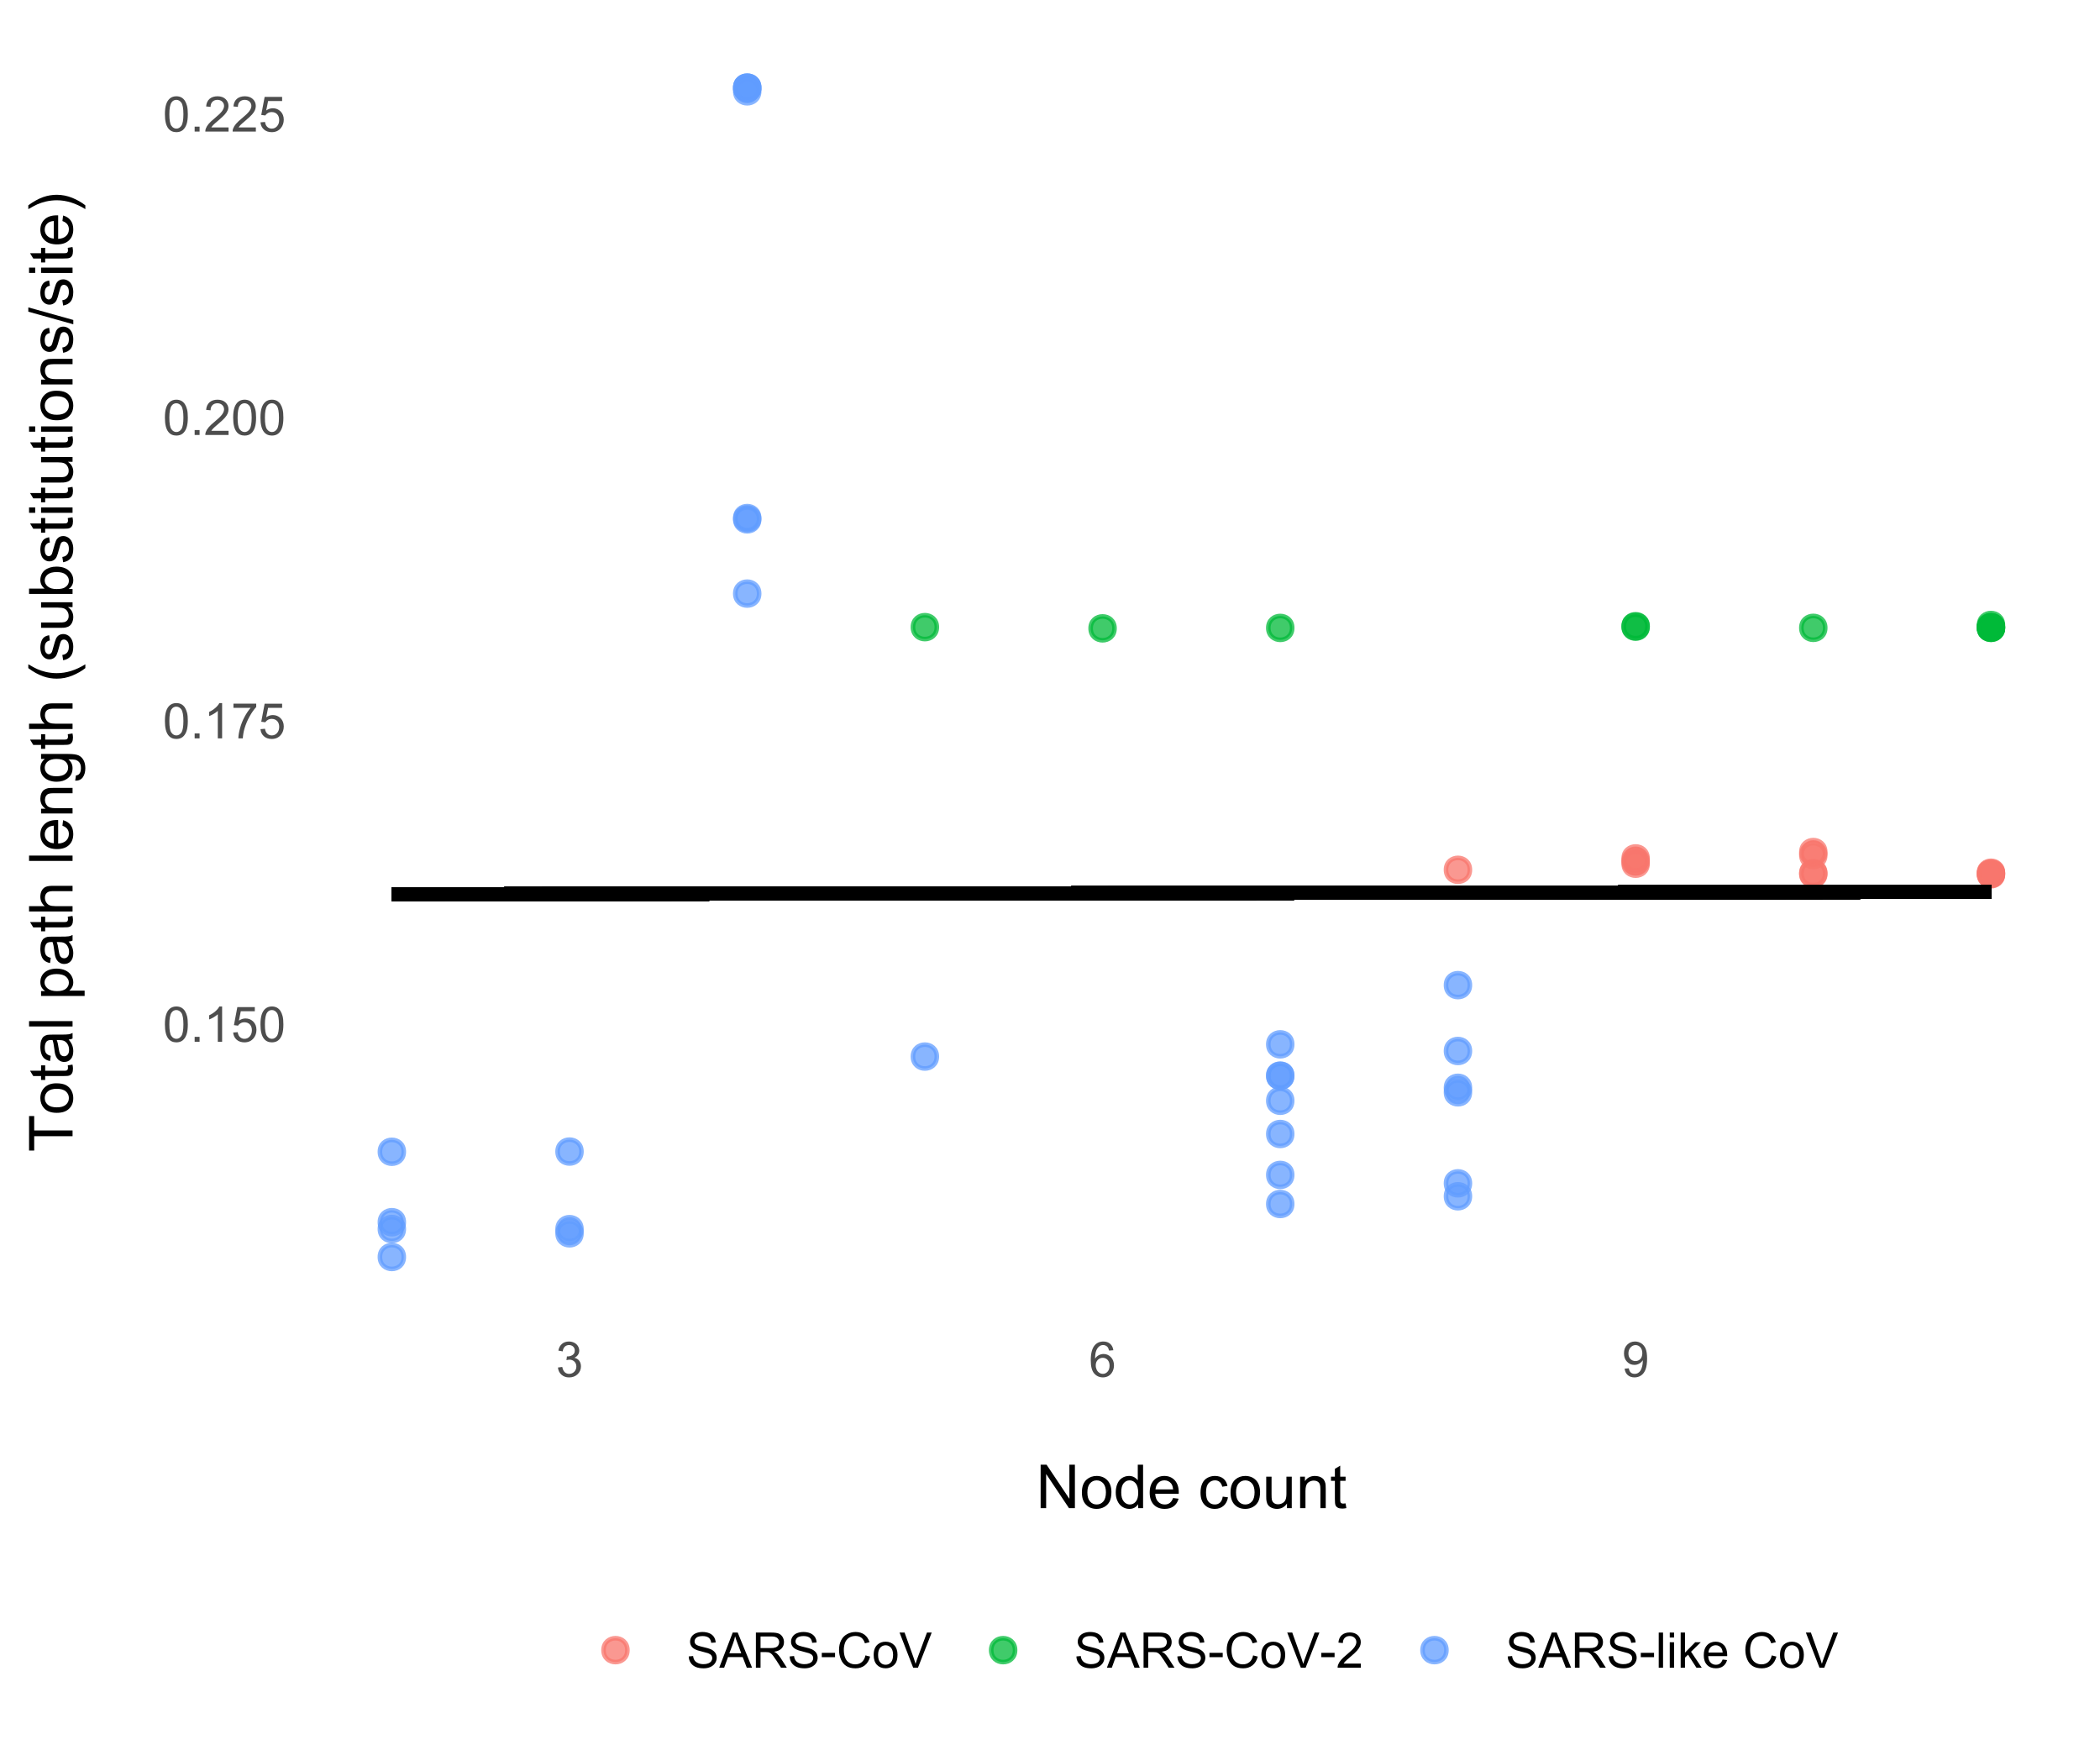 <?xml version="1.0" encoding="UTF-8"?>
<svg xmlns="http://www.w3.org/2000/svg" xmlns:xlink="http://www.w3.org/1999/xlink" width="432pt" height="360pt" viewBox="0 0 432 360" version="1.1">
<defs>
<g>
<symbol overflow="visible" id="glyph0-0">
<path style="stroke:none;" d="M 0.418 -3.566 C 0.414 -4.418 0.504 -5.105 0.68 -5.629 C 0.855 -6.148 1.117 -6.551 1.465 -6.832 C 1.812 -7.113 2.25 -7.254 2.777 -7.258 C 3.164 -7.254 3.504 -7.176 3.797 -7.023 C 4.086 -6.863 4.324 -6.637 4.52 -6.348 C 4.707 -6.051 4.859 -5.695 4.969 -5.273 C 5.078 -4.852 5.133 -4.281 5.133 -3.566 C 5.133 -2.715 5.043 -2.031 4.871 -1.512 C 4.691 -0.988 4.434 -0.582 4.09 -0.301 C 3.742 -0.016 3.305 0.121 2.777 0.125 C 2.078 0.121 1.527 -0.125 1.133 -0.625 C 0.652 -1.223 0.414 -2.203 0.418 -3.566 Z M 1.332 -3.566 C 1.328 -2.375 1.469 -1.586 1.746 -1.195 C 2.023 -0.801 2.367 -0.602 2.777 -0.605 C 3.184 -0.602 3.523 -0.801 3.805 -1.195 C 4.078 -1.59 4.219 -2.379 4.223 -3.566 C 4.219 -4.754 4.078 -5.543 3.805 -5.938 C 3.523 -6.324 3.18 -6.52 2.766 -6.523 C 2.359 -6.52 2.031 -6.348 1.789 -6.008 C 1.48 -5.562 1.328 -4.75 1.332 -3.566 Z M 1.332 -3.566 "/>
</symbol>
<symbol overflow="visible" id="glyph0-1">
<path style="stroke:none;" d="M 0.918 0 L 0.918 -1.012 L 1.93 -1.012 L 1.93 0 Z M 0.918 0 "/>
</symbol>
<symbol overflow="visible" id="glyph0-2">
<path style="stroke:none;" d="M 3.762 0 L 2.875 0 L 2.875 -5.656 C 2.66 -5.449 2.379 -5.246 2.035 -5.043 C 1.684 -4.836 1.375 -4.684 1.102 -4.586 L 1.102 -5.445 C 1.594 -5.672 2.027 -5.953 2.402 -6.289 C 2.773 -6.617 3.035 -6.941 3.191 -7.258 L 3.762 -7.258 Z M 3.762 0 "/>
</symbol>
<symbol overflow="visible" id="glyph0-3">
<path style="stroke:none;" d="M 0.418 -1.895 L 1.352 -1.973 C 1.418 -1.516 1.578 -1.176 1.832 -0.949 C 2.082 -0.719 2.387 -0.602 2.742 -0.605 C 3.168 -0.602 3.527 -0.766 3.824 -1.09 C 4.117 -1.41 4.266 -1.836 4.27 -2.371 C 4.266 -2.875 4.125 -3.273 3.844 -3.57 C 3.559 -3.859 3.184 -4.008 2.727 -4.008 C 2.438 -4.008 2.18 -3.941 1.953 -3.812 C 1.719 -3.684 1.539 -3.516 1.41 -3.309 L 0.578 -3.418 L 1.277 -7.133 L 4.871 -7.133 L 4.871 -6.281 L 1.988 -6.281 L 1.598 -4.34 C 2.031 -4.641 2.488 -4.793 2.965 -4.793 C 3.594 -4.793 4.125 -4.574 4.559 -4.137 C 4.992 -3.699 5.207 -3.137 5.211 -2.449 C 5.207 -1.793 5.02 -1.227 4.641 -0.754 C 4.176 -0.168 3.543 0.121 2.742 0.125 C 2.082 0.121 1.543 -0.059 1.129 -0.426 C 0.711 -0.793 0.473 -1.281 0.418 -1.895 Z M 0.418 -1.895 "/>
</symbol>
<symbol overflow="visible" id="glyph0-4">
<path style="stroke:none;" d="M 0.477 -6.281 L 0.477 -7.137 L 5.16 -7.137 L 5.16 -6.445 C 4.695 -5.953 4.238 -5.301 3.789 -4.492 C 3.336 -3.676 2.988 -2.84 2.742 -1.988 C 2.562 -1.379 2.449 -0.719 2.402 0 L 1.488 0 C 1.496 -0.566 1.605 -1.25 1.824 -2.059 C 2.035 -2.863 2.344 -3.641 2.742 -4.391 C 3.141 -5.133 3.566 -5.766 4.02 -6.281 Z M 0.477 -6.281 "/>
</symbol>
<symbol overflow="visible" id="glyph0-5">
<path style="stroke:none;" d="M 5.086 -0.852 L 5.086 0 L 0.305 0 C 0.297 -0.211 0.332 -0.414 0.41 -0.617 C 0.531 -0.938 0.723 -1.258 0.992 -1.578 C 1.258 -1.891 1.648 -2.258 2.156 -2.672 C 2.938 -3.316 3.465 -3.824 3.746 -4.203 C 4.02 -4.578 4.16 -4.938 4.164 -5.273 C 4.16 -5.625 4.035 -5.918 3.785 -6.16 C 3.531 -6.398 3.203 -6.52 2.801 -6.523 C 2.371 -6.52 2.027 -6.391 1.773 -6.137 C 1.516 -5.879 1.387 -5.527 1.387 -5.074 L 0.473 -5.168 C 0.531 -5.848 0.766 -6.363 1.176 -6.723 C 1.582 -7.074 2.129 -7.254 2.82 -7.258 C 3.512 -7.254 4.062 -7.062 4.469 -6.68 C 4.871 -6.297 5.074 -5.82 5.074 -5.254 C 5.074 -4.961 5.012 -4.676 4.895 -4.398 C 4.773 -4.117 4.578 -3.824 4.305 -3.516 C 4.027 -3.203 3.57 -2.777 2.938 -2.242 C 2.402 -1.793 2.062 -1.488 1.914 -1.332 C 1.762 -1.168 1.637 -1.008 1.539 -0.852 Z M 5.086 -0.852 "/>
</symbol>
<symbol overflow="visible" id="glyph0-6">
<path style="stroke:none;" d="M 0.426 -1.91 L 1.312 -2.027 C 1.414 -1.523 1.586 -1.16 1.832 -0.938 C 2.074 -0.715 2.371 -0.602 2.727 -0.605 C 3.141 -0.602 3.496 -0.746 3.785 -1.039 C 4.07 -1.324 4.211 -1.684 4.215 -2.117 C 4.211 -2.52 4.078 -2.855 3.816 -3.121 C 3.547 -3.383 3.211 -3.516 2.801 -3.52 C 2.633 -3.516 2.422 -3.484 2.176 -3.422 L 2.273 -4.203 C 2.332 -4.191 2.379 -4.188 2.418 -4.191 C 2.793 -4.188 3.133 -4.289 3.438 -4.488 C 3.738 -4.684 3.891 -4.984 3.891 -5.398 C 3.891 -5.719 3.777 -5.988 3.559 -6.207 C 3.336 -6.418 3.055 -6.527 2.707 -6.531 C 2.363 -6.527 2.074 -6.418 1.844 -6.203 C 1.613 -5.984 1.465 -5.66 1.402 -5.227 L 0.512 -5.387 C 0.617 -5.977 0.863 -6.438 1.25 -6.766 C 1.633 -7.09 2.113 -7.254 2.688 -7.258 C 3.082 -7.254 3.445 -7.168 3.777 -7.004 C 4.109 -6.832 4.363 -6.602 4.539 -6.312 C 4.715 -6.016 4.805 -5.707 4.805 -5.379 C 4.805 -5.066 4.719 -4.781 4.551 -4.527 C 4.383 -4.27 4.137 -4.066 3.809 -3.914 C 4.234 -3.816 4.566 -3.609 4.805 -3.301 C 5.039 -2.988 5.156 -2.602 5.16 -2.137 C 5.156 -1.5 4.926 -0.965 4.469 -0.527 C 4.004 -0.09 3.422 0.129 2.723 0.129 C 2.086 0.129 1.559 -0.059 1.141 -0.438 C 0.719 -0.816 0.48 -1.309 0.426 -1.91 Z M 0.426 -1.91 "/>
</symbol>
<symbol overflow="visible" id="glyph0-7">
<path style="stroke:none;" d="M 5.023 -5.461 L 4.145 -5.391 C 4.059 -5.738 3.949 -5.988 3.809 -6.148 C 3.566 -6.398 3.27 -6.527 2.918 -6.531 C 2.637 -6.527 2.387 -6.449 2.176 -6.293 C 1.891 -6.09 1.672 -5.789 1.512 -5.398 C 1.352 -5.004 1.266 -4.449 1.262 -3.727 C 1.473 -4.051 1.734 -4.293 2.047 -4.453 C 2.352 -4.609 2.676 -4.688 3.02 -4.691 C 3.605 -4.688 4.109 -4.469 4.527 -4.035 C 4.941 -3.598 5.148 -3.035 5.152 -2.348 C 5.148 -1.891 5.051 -1.469 4.859 -1.082 C 4.66 -0.691 4.391 -0.395 4.051 -0.188 C 3.707 0.02 3.32 0.121 2.891 0.125 C 2.148 0.121 1.547 -0.148 1.078 -0.691 C 0.609 -1.234 0.375 -2.129 0.379 -3.383 C 0.375 -4.777 0.633 -5.793 1.152 -6.43 C 1.602 -6.977 2.207 -7.254 2.973 -7.258 C 3.539 -7.254 4.008 -7.094 4.371 -6.777 C 4.734 -6.457 4.949 -6.02 5.023 -5.461 Z M 1.402 -2.344 C 1.398 -2.035 1.465 -1.742 1.594 -1.465 C 1.723 -1.184 1.902 -0.969 2.141 -0.824 C 2.371 -0.676 2.617 -0.602 2.875 -0.605 C 3.246 -0.602 3.566 -0.754 3.84 -1.059 C 4.105 -1.359 4.242 -1.77 4.246 -2.293 C 4.242 -2.789 4.109 -3.184 3.844 -3.473 C 3.578 -3.758 3.242 -3.902 2.84 -3.906 C 2.438 -3.902 2.098 -3.758 1.82 -3.473 C 1.539 -3.184 1.398 -2.809 1.402 -2.344 Z M 1.402 -2.344 "/>
</symbol>
<symbol overflow="visible" id="glyph0-8">
<path style="stroke:none;" d="M 0.551 -1.672 L 1.406 -1.75 C 1.477 -1.348 1.613 -1.055 1.82 -0.875 C 2.02 -0.691 2.281 -0.602 2.605 -0.605 C 2.875 -0.602 3.113 -0.664 3.32 -0.793 C 3.523 -0.914 3.691 -1.082 3.824 -1.293 C 3.953 -1.5 4.062 -1.781 4.156 -2.141 C 4.242 -2.492 4.289 -2.855 4.289 -3.227 C 4.289 -3.262 4.285 -3.32 4.285 -3.402 C 4.105 -3.117 3.863 -2.887 3.559 -2.715 C 3.246 -2.535 2.914 -2.449 2.559 -2.449 C 1.957 -2.449 1.449 -2.664 1.039 -3.102 C 0.621 -3.531 0.414 -4.105 0.418 -4.816 C 0.414 -5.551 0.633 -6.141 1.066 -6.586 C 1.496 -7.031 2.035 -7.254 2.691 -7.258 C 3.16 -7.254 3.59 -7.129 3.98 -6.879 C 4.367 -6.625 4.664 -6.262 4.867 -5.797 C 5.066 -5.324 5.168 -4.648 5.172 -3.762 C 5.168 -2.84 5.066 -2.102 4.871 -1.555 C 4.668 -1.004 4.371 -0.59 3.977 -0.305 C 3.578 -0.02 3.113 0.121 2.586 0.125 C 2.016 0.121 1.555 -0.031 1.195 -0.348 C 0.836 -0.66 0.621 -1.102 0.551 -1.672 Z M 4.188 -4.863 C 4.184 -5.371 4.047 -5.773 3.781 -6.074 C 3.508 -6.371 3.184 -6.52 2.801 -6.523 C 2.406 -6.52 2.062 -6.359 1.77 -6.039 C 1.477 -5.715 1.328 -5.297 1.332 -4.789 C 1.328 -4.324 1.469 -3.949 1.746 -3.664 C 2.023 -3.375 2.367 -3.234 2.777 -3.234 C 3.188 -3.234 3.523 -3.375 3.789 -3.664 C 4.051 -3.949 4.184 -4.352 4.188 -4.863 Z M 4.188 -4.863 "/>
</symbol>
<symbol overflow="visible" id="glyph0-9">
<path style="stroke:none;" d="M 0.453 -2.324 L 1.355 -2.402 C 1.395 -2.039 1.496 -1.742 1.656 -1.512 C 1.809 -1.277 2.051 -1.09 2.383 -0.949 C 2.707 -0.805 3.078 -0.73 3.492 -0.734 C 3.855 -0.73 4.176 -0.785 4.457 -0.895 C 4.734 -1 4.941 -1.148 5.082 -1.344 C 5.215 -1.531 5.285 -1.738 5.285 -1.961 C 5.285 -2.188 5.219 -2.387 5.086 -2.559 C 4.953 -2.727 4.734 -2.867 4.438 -2.984 C 4.242 -3.055 3.816 -3.172 3.152 -3.336 C 2.488 -3.492 2.02 -3.645 1.754 -3.789 C 1.406 -3.965 1.152 -4.188 0.984 -4.461 C 0.812 -4.727 0.727 -5.027 0.73 -5.359 C 0.727 -5.723 0.828 -6.062 1.039 -6.383 C 1.242 -6.695 1.547 -6.938 1.945 -7.105 C 2.344 -7.266 2.785 -7.348 3.273 -7.352 C 3.809 -7.348 4.281 -7.262 4.691 -7.094 C 5.098 -6.918 5.414 -6.664 5.637 -6.332 C 5.855 -5.992 5.973 -5.613 5.992 -5.191 L 5.074 -5.125 C 5.023 -5.578 4.855 -5.922 4.574 -6.16 C 4.289 -6.391 3.867 -6.508 3.312 -6.512 C 2.73 -6.508 2.309 -6.402 2.047 -6.191 C 1.781 -5.977 1.652 -5.723 1.652 -5.426 C 1.652 -5.164 1.746 -4.949 1.934 -4.785 C 2.117 -4.613 2.598 -4.441 3.375 -4.266 C 4.152 -4.09 4.684 -3.938 4.977 -3.809 C 5.391 -3.613 5.703 -3.367 5.906 -3.07 C 6.105 -2.773 6.203 -2.43 6.207 -2.043 C 6.203 -1.656 6.094 -1.293 5.875 -0.953 C 5.652 -0.613 5.336 -0.348 4.926 -0.16 C 4.512 0.031 4.047 0.121 3.535 0.125 C 2.879 0.121 2.332 0.031 1.891 -0.16 C 1.445 -0.348 1.098 -0.637 0.848 -1.023 C 0.594 -1.402 0.461 -1.836 0.453 -2.324 Z M 0.453 -2.324 "/>
</symbol>
<symbol overflow="visible" id="glyph0-10">
<path style="stroke:none;" d="M -0.016 0 L 2.762 -7.23 L 3.793 -7.23 L 6.75 0 L 5.66 0 L 4.816 -2.191 L 1.797 -2.191 L 1 0 Z M 2.07 -2.969 L 4.523 -2.969 L 3.77 -4.973 C 3.535 -5.578 3.363 -6.078 3.254 -6.469 C 3.16 -6.004 3.031 -5.543 2.867 -5.09 Z M 2.07 -2.969 "/>
</symbol>
<symbol overflow="visible" id="glyph0-11">
<path style="stroke:none;" d="M 0.793 0 L 0.793 -7.23 L 4 -7.23 C 4.641 -7.23 5.129 -7.164 5.469 -7.035 C 5.801 -6.902 6.07 -6.672 6.273 -6.348 C 6.473 -6.016 6.574 -5.652 6.574 -5.258 C 6.574 -4.742 6.406 -4.312 6.074 -3.961 C 5.742 -3.609 5.23 -3.383 4.539 -3.289 C 4.789 -3.164 4.98 -3.047 5.113 -2.93 C 5.391 -2.672 5.656 -2.352 5.906 -1.969 L 7.164 0 L 5.961 0 L 5.004 -1.504 C 4.723 -1.938 4.492 -2.27 4.312 -2.5 C 4.133 -2.727 3.969 -2.887 3.828 -2.98 C 3.68 -3.07 3.535 -3.137 3.395 -3.176 C 3.281 -3.199 3.105 -3.211 2.859 -3.211 L 1.75 -3.211 L 1.75 0 Z M 1.75 -4.039 L 3.809 -4.039 C 4.246 -4.035 4.586 -4.082 4.832 -4.172 C 5.078 -4.262 5.266 -4.406 5.395 -4.605 C 5.52 -4.805 5.582 -5.02 5.586 -5.258 C 5.582 -5.594 5.461 -5.875 5.215 -6.098 C 4.965 -6.316 4.57 -6.426 4.039 -6.43 L 1.75 -6.43 Z M 1.75 -4.039 "/>
</symbol>
<symbol overflow="visible" id="glyph0-12">
<path style="stroke:none;" d="M 0.32 -2.172 L 0.32 -3.062 L 3.047 -3.062 L 3.047 -2.172 Z M 0.32 -2.172 "/>
</symbol>
<symbol overflow="visible" id="glyph0-13">
<path style="stroke:none;" d="M 5.938 -2.535 L 6.895 -2.293 C 6.691 -1.504 6.332 -0.906 5.812 -0.492 C 5.289 -0.082 4.652 0.121 3.902 0.125 C 3.121 0.121 2.484 -0.035 1.996 -0.352 C 1.508 -0.668 1.137 -1.125 0.883 -1.73 C 0.629 -2.328 0.504 -2.977 0.504 -3.668 C 0.504 -4.418 0.645 -5.074 0.934 -5.637 C 1.219 -6.199 1.629 -6.625 2.164 -6.914 C 2.691 -7.203 3.277 -7.348 3.914 -7.352 C 4.637 -7.348 5.242 -7.164 5.738 -6.801 C 6.23 -6.43 6.574 -5.91 6.77 -5.246 L 5.828 -5.023 C 5.66 -5.547 5.418 -5.93 5.098 -6.172 C 4.777 -6.41 4.375 -6.531 3.895 -6.535 C 3.336 -6.531 2.871 -6.398 2.5 -6.133 C 2.125 -5.863 1.863 -5.508 1.715 -5.062 C 1.562 -4.613 1.488 -4.148 1.488 -3.676 C 1.488 -3.055 1.578 -2.52 1.758 -2.062 C 1.938 -1.602 2.215 -1.258 2.594 -1.035 C 2.969 -0.805 3.379 -0.691 3.82 -0.695 C 4.355 -0.691 4.809 -0.844 5.184 -1.156 C 5.555 -1.461 5.805 -1.922 5.938 -2.535 Z M 5.938 -2.535 "/>
</symbol>
<symbol overflow="visible" id="glyph0-14">
<path style="stroke:none;" d="M 0.336 -2.617 C 0.332 -3.586 0.602 -4.305 1.145 -4.773 C 1.59 -5.16 2.141 -5.355 2.793 -5.355 C 3.508 -5.355 4.094 -5.117 4.555 -4.648 C 5.008 -4.172 5.238 -3.52 5.242 -2.691 C 5.238 -2.016 5.137 -1.488 4.938 -1.102 C 4.734 -0.715 4.441 -0.414 4.055 -0.203 C 3.668 0.012 3.246 0.117 2.793 0.117 C 2.055 0.117 1.461 -0.117 1.012 -0.586 C 0.559 -1.055 0.332 -1.73 0.336 -2.617 Z M 1.246 -2.617 C 1.242 -1.945 1.387 -1.445 1.684 -1.113 C 1.973 -0.777 2.344 -0.609 2.793 -0.613 C 3.23 -0.609 3.598 -0.777 3.891 -1.113 C 4.18 -1.449 4.324 -1.961 4.328 -2.648 C 4.324 -3.297 4.176 -3.785 3.887 -4.121 C 3.59 -4.449 3.227 -4.617 2.793 -4.621 C 2.344 -4.617 1.973 -4.449 1.684 -4.121 C 1.387 -3.785 1.242 -3.285 1.246 -2.617 Z M 1.246 -2.617 "/>
</symbol>
<symbol overflow="visible" id="glyph0-15">
<path style="stroke:none;" d="M 2.844 0 L 0.043 -7.23 L 1.078 -7.23 L 2.961 -1.977 C 3.109 -1.555 3.238 -1.16 3.34 -0.793 C 3.449 -1.184 3.578 -1.578 3.727 -1.977 L 5.68 -7.23 L 6.656 -7.23 L 3.828 0 Z M 2.844 0 "/>
</symbol>
<symbol overflow="visible" id="glyph0-16">
<path style="stroke:none;" d="M 0.645 0 L 0.645 -7.23 L 1.535 -7.23 L 1.535 0 Z M 0.645 0 "/>
</symbol>
<symbol overflow="visible" id="glyph0-17">
<path style="stroke:none;" d="M 0.672 -6.207 L 0.672 -7.23 L 1.559 -7.23 L 1.559 -6.207 Z M 0.672 0 L 0.672 -5.238 L 1.559 -5.238 L 1.559 0 Z M 0.672 0 "/>
</symbol>
<symbol overflow="visible" id="glyph0-18">
<path style="stroke:none;" d="M 0.672 0 L 0.672 -7.23 L 1.559 -7.23 L 1.559 -3.105 L 3.66 -5.238 L 4.809 -5.238 L 2.805 -3.293 L 5.012 0 L 3.914 0 L 2.184 -2.68 L 1.559 -2.078 L 1.559 0 Z M 0.672 0 "/>
</symbol>
<symbol overflow="visible" id="glyph0-19">
<path style="stroke:none;" d="M 4.25 -1.688 L 5.168 -1.574 C 5.023 -1.035 4.754 -0.617 4.363 -0.324 C 3.969 -0.027 3.469 0.117 2.867 0.117 C 2.094 0.117 1.488 -0.117 1.043 -0.59 C 0.594 -1.059 0.367 -1.719 0.371 -2.574 C 0.367 -3.449 0.594 -4.133 1.051 -4.625 C 1.5 -5.109 2.09 -5.355 2.816 -5.355 C 3.516 -5.355 4.086 -5.117 4.531 -4.641 C 4.973 -4.164 5.195 -3.492 5.199 -2.629 C 5.195 -2.574 5.195 -2.496 5.191 -2.391 L 1.289 -2.391 C 1.32 -1.812 1.48 -1.371 1.773 -1.07 C 2.066 -0.762 2.434 -0.609 2.871 -0.613 C 3.195 -0.609 3.473 -0.695 3.703 -0.867 C 3.934 -1.039 4.113 -1.312 4.25 -1.688 Z M 1.336 -3.121 L 4.262 -3.121 C 4.219 -3.559 4.109 -3.891 3.926 -4.113 C 3.641 -4.453 3.273 -4.621 2.824 -4.625 C 2.418 -4.621 2.074 -4.484 1.797 -4.215 C 1.52 -3.941 1.367 -3.578 1.336 -3.121 Z M 1.336 -3.121 "/>
</symbol>
<symbol overflow="visible" id="glyph0-20">
<path style="stroke:none;" d=""/>
</symbol>
<symbol overflow="visible" id="glyph1-0">
<path style="stroke:none;" d="M 0.953 0 L 0.953 -8.949 L 2.168 -8.949 L 6.867 -1.922 L 6.867 -8.949 L 8 -8.949 L 8 0 L 6.789 0 L 2.086 -7.031 L 2.086 0 Z M 0.953 0 "/>
</symbol>
<symbol overflow="visible" id="glyph1-1">
<path style="stroke:none;" d="M 0.414 -3.242 C 0.41 -4.438 0.742 -5.328 1.414 -5.906 C 1.969 -6.387 2.648 -6.625 3.453 -6.629 C 4.344 -6.625 5.074 -6.332 5.641 -5.75 C 6.203 -5.164 6.484 -4.359 6.488 -3.332 C 6.484 -2.496 6.359 -1.84 6.113 -1.363 C 5.859 -0.883 5.496 -0.512 5.02 -0.25 C 4.539 0.016 4.016 0.145 3.453 0.148 C 2.543 0.145 1.812 -0.141 1.254 -0.723 C 0.691 -1.301 0.41 -2.141 0.414 -3.242 Z M 1.543 -3.242 C 1.539 -2.406 1.723 -1.785 2.086 -1.375 C 2.445 -0.961 2.898 -0.754 3.453 -0.758 C 3.996 -0.754 4.453 -0.961 4.816 -1.379 C 5.176 -1.789 5.355 -2.422 5.359 -3.277 C 5.355 -4.074 5.172 -4.684 4.812 -5.098 C 4.445 -5.512 3.992 -5.719 3.453 -5.719 C 2.898 -5.719 2.445 -5.512 2.086 -5.102 C 1.723 -4.688 1.539 -4.066 1.543 -3.242 Z M 1.543 -3.242 "/>
</symbol>
<symbol overflow="visible" id="glyph1-2">
<path style="stroke:none;" d="M 5.031 0 L 5.031 -0.816 C 4.617 -0.172 4.012 0.145 3.215 0.148 C 2.695 0.145 2.219 0.008 1.789 -0.277 C 1.352 -0.559 1.016 -0.957 0.781 -1.473 C 0.539 -1.98 0.422 -2.57 0.426 -3.234 C 0.422 -3.883 0.531 -4.469 0.75 -4.996 C 0.965 -5.52 1.285 -5.922 1.719 -6.207 C 2.148 -6.484 2.633 -6.625 3.168 -6.629 C 3.555 -6.625 3.902 -6.543 4.211 -6.379 C 4.512 -6.211 4.762 -5.996 4.957 -5.738 L 4.957 -8.949 L 6.047 -8.949 L 6.047 0 Z M 1.555 -3.234 C 1.551 -2.402 1.727 -1.781 2.078 -1.371 C 2.426 -0.961 2.84 -0.754 3.32 -0.758 C 3.797 -0.754 4.203 -0.949 4.543 -1.344 C 4.875 -1.734 5.043 -2.336 5.047 -3.145 C 5.043 -4.027 4.875 -4.676 4.535 -5.094 C 4.191 -5.508 3.77 -5.719 3.273 -5.719 C 2.781 -5.719 2.371 -5.52 2.047 -5.121 C 1.715 -4.723 1.551 -4.094 1.555 -3.234 Z M 1.555 -3.234 "/>
</symbol>
<symbol overflow="visible" id="glyph1-3">
<path style="stroke:none;" d="M 5.262 -2.086 L 6.398 -1.945 C 6.219 -1.281 5.887 -0.766 5.402 -0.402 C 4.918 -0.035 4.297 0.145 3.547 0.148 C 2.594 0.145 1.844 -0.145 1.289 -0.727 C 0.734 -1.312 0.457 -2.133 0.457 -3.188 C 0.457 -4.273 0.734 -5.117 1.297 -5.723 C 1.855 -6.324 2.586 -6.625 3.484 -6.629 C 4.348 -6.625 5.055 -6.332 5.609 -5.742 C 6.156 -5.152 6.434 -4.32 6.434 -3.254 C 6.434 -3.184 6.43 -3.086 6.426 -2.961 L 1.594 -2.961 C 1.633 -2.242 1.832 -1.699 2.195 -1.324 C 2.559 -0.945 3.012 -0.754 3.551 -0.758 C 3.953 -0.754 4.297 -0.859 4.582 -1.074 C 4.867 -1.281 5.094 -1.621 5.262 -2.086 Z M 1.652 -3.863 L 5.273 -3.863 C 5.223 -4.402 5.082 -4.812 4.859 -5.09 C 4.504 -5.512 4.051 -5.723 3.496 -5.727 C 2.992 -5.723 2.57 -5.555 2.227 -5.219 C 1.883 -4.879 1.691 -4.426 1.652 -3.863 Z M 1.652 -3.863 "/>
</symbol>
<symbol overflow="visible" id="glyph1-4">
<path style="stroke:none;" d=""/>
</symbol>
<symbol overflow="visible" id="glyph1-5">
<path style="stroke:none;" d="M 5.055 -2.375 L 6.133 -2.234 C 6.012 -1.484 5.711 -0.902 5.227 -0.484 C 4.742 -0.062 4.145 0.145 3.438 0.148 C 2.547 0.145 1.832 -0.141 1.297 -0.723 C 0.754 -1.301 0.484 -2.133 0.488 -3.215 C 0.484 -3.914 0.602 -4.527 0.836 -5.051 C 1.066 -5.574 1.418 -5.969 1.895 -6.234 C 2.363 -6.496 2.879 -6.625 3.441 -6.629 C 4.145 -6.625 4.723 -6.449 5.168 -6.094 C 5.613 -5.734 5.898 -5.227 6.031 -4.578 L 4.961 -4.414 C 4.855 -4.844 4.676 -5.172 4.422 -5.395 C 4.16 -5.613 3.848 -5.723 3.484 -5.727 C 2.93 -5.723 2.48 -5.523 2.137 -5.129 C 1.789 -4.73 1.617 -4.105 1.617 -3.246 C 1.617 -2.375 1.781 -1.742 2.117 -1.348 C 2.445 -0.953 2.883 -0.754 3.426 -0.758 C 3.852 -0.754 4.211 -0.887 4.504 -1.152 C 4.789 -1.414 4.973 -1.82 5.055 -2.375 Z M 5.055 -2.375 "/>
</symbol>
<symbol overflow="visible" id="glyph1-6">
<path style="stroke:none;" d="M 5.07 0 L 5.07 -0.953 C 4.562 -0.219 3.879 0.145 3.016 0.148 C 2.629 0.145 2.27 0.074 1.941 -0.07 C 1.605 -0.219 1.359 -0.402 1.203 -0.625 C 1.039 -0.844 0.93 -1.117 0.867 -1.441 C 0.82 -1.656 0.797 -1.996 0.801 -2.465 L 0.801 -6.48 L 1.898 -6.48 L 1.898 -2.887 C 1.898 -2.312 1.918 -1.926 1.965 -1.727 C 2.031 -1.434 2.18 -1.207 2.406 -1.047 C 2.629 -0.879 2.906 -0.797 3.234 -0.801 C 3.562 -0.797 3.871 -0.879 4.164 -1.051 C 4.449 -1.215 4.652 -1.445 4.777 -1.742 C 4.895 -2.031 4.957 -2.453 4.957 -3.008 L 4.957 -6.48 L 6.055 -6.48 L 6.055 0 Z M 5.07 0 "/>
</symbol>
<symbol overflow="visible" id="glyph1-7">
<path style="stroke:none;" d="M 0.824 0 L 0.824 -6.48 L 1.812 -6.48 L 1.812 -5.559 C 2.285 -6.27 2.973 -6.625 3.875 -6.629 C 4.262 -6.625 4.621 -6.555 4.953 -6.418 C 5.277 -6.273 5.523 -6.09 5.688 -5.863 C 5.848 -5.633 5.961 -5.363 6.031 -5.055 C 6.066 -4.848 6.086 -4.492 6.09 -3.984 L 6.09 0 L 4.992 0 L 4.992 -3.941 C 4.992 -4.387 4.949 -4.723 4.863 -4.945 C 4.777 -5.168 4.625 -5.344 4.406 -5.477 C 4.188 -5.605 3.934 -5.672 3.645 -5.676 C 3.176 -5.672 2.77 -5.523 2.43 -5.23 C 2.09 -4.93 1.922 -4.367 1.922 -3.539 L 1.922 0 Z M 0.824 0 "/>
</symbol>
<symbol overflow="visible" id="glyph1-8">
<path style="stroke:none;" d="M 3.223 -0.984 L 3.383 -0.012 C 3.07 0.051 2.793 0.082 2.551 0.086 C 2.148 0.082 1.84 0.023 1.621 -0.102 C 1.398 -0.227 1.242 -0.395 1.156 -0.602 C 1.062 -0.805 1.02 -1.238 1.023 -1.898 L 1.023 -5.629 L 0.219 -5.629 L 0.219 -6.48 L 1.023 -6.48 L 1.023 -8.086 L 2.117 -8.746 L 2.117 -6.48 L 3.223 -6.48 L 3.223 -5.629 L 2.117 -5.629 L 2.117 -1.836 C 2.113 -1.52 2.133 -1.32 2.176 -1.23 C 2.211 -1.141 2.273 -1.07 2.363 -1.02 C 2.449 -0.965 2.578 -0.938 2.742 -0.941 C 2.859 -0.938 3.02 -0.953 3.223 -0.984 Z M 3.223 -0.984 "/>
</symbol>
<symbol overflow="visible" id="glyph2-0">
<path style="stroke:none;" d="M 0 -3.242 L -7.891 -3.242 L -7.891 -0.293 L -8.949 -0.293 L -8.949 -7.387 L -7.891 -7.387 L -7.891 -4.426 L 0 -4.426 Z M 0 -3.242 "/>
</symbol>
<symbol overflow="visible" id="glyph2-1">
<path style="stroke:none;" d="M -3.242 -0.414 C -4.438 -0.41 -5.328 -0.746 -5.906 -1.418 C -6.387 -1.973 -6.625 -2.648 -6.629 -3.453 C -6.625 -4.344 -6.332 -5.074 -5.75 -5.641 C -5.164 -6.203 -4.359 -6.484 -3.332 -6.488 C -2.496 -6.484 -1.84 -6.359 -1.363 -6.113 C -0.883 -5.859 -0.512 -5.496 -0.25 -5.02 C 0.016 -4.539 0.145 -4.016 0.148 -3.453 C 0.145 -2.543 -0.141 -1.812 -0.723 -1.254 C -1.301 -0.691 -2.141 -0.41 -3.242 -0.414 Z M -3.242 -1.543 C -2.406 -1.539 -1.785 -1.723 -1.375 -2.086 C -0.961 -2.445 -0.754 -2.898 -0.758 -3.453 C -0.754 -3.996 -0.961 -4.453 -1.379 -4.816 C -1.789 -5.176 -2.422 -5.355 -3.277 -5.359 C -4.074 -5.355 -4.684 -5.172 -5.098 -4.812 C -5.512 -4.445 -5.719 -3.992 -5.719 -3.453 C -5.719 -2.898 -5.512 -2.445 -5.102 -2.086 C -4.688 -1.723 -4.066 -1.539 -3.242 -1.543 Z M -3.242 -1.543 "/>
</symbol>
<symbol overflow="visible" id="glyph2-2">
<path style="stroke:none;" d="M -0.984 -3.223 L -0.012 -3.383 C 0.051 -3.07 0.082 -2.793 0.086 -2.551 C 0.082 -2.148 0.023 -1.84 -0.102 -1.621 C -0.227 -1.398 -0.395 -1.242 -0.602 -1.156 C -0.805 -1.062 -1.238 -1.02 -1.898 -1.027 L -5.629 -1.027 L -5.629 -0.219 L -6.48 -0.219 L -6.48 -1.027 L -8.086 -1.027 L -8.746 -2.117 L -6.48 -2.117 L -6.48 -3.223 L -5.629 -3.223 L -5.629 -2.117 L -1.836 -2.117 C -1.52 -2.113 -1.32 -2.133 -1.23 -2.176 C -1.141 -2.211 -1.07 -2.273 -1.02 -2.363 C -0.965 -2.449 -0.938 -2.578 -0.941 -2.742 C -0.938 -2.859 -0.953 -3.02 -0.984 -3.223 Z M -0.984 -3.223 "/>
</symbol>
<symbol overflow="visible" id="glyph2-3">
<path style="stroke:none;" d="M -0.801 -5.055 C -0.453 -4.645 -0.207 -4.254 -0.066 -3.879 C 0.078 -3.5 0.145 -3.094 0.148 -2.668 C 0.145 -1.949 -0.027 -1.402 -0.375 -1.023 C -0.723 -0.641 -1.168 -0.449 -1.711 -0.453 C -2.023 -0.449 -2.312 -0.523 -2.578 -0.668 C -2.84 -0.812 -3.051 -1 -3.211 -1.234 C -3.367 -1.465 -3.484 -1.73 -3.57 -2.027 C -3.625 -2.242 -3.68 -2.566 -3.734 -3.004 C -3.836 -3.887 -3.965 -4.539 -4.113 -4.961 C -4.262 -4.965 -4.355 -4.969 -4.402 -4.969 C -4.844 -4.969 -5.16 -4.863 -5.348 -4.656 C -5.594 -4.371 -5.719 -3.953 -5.719 -3.406 C -5.719 -2.883 -5.625 -2.5 -5.445 -2.258 C -5.262 -2.008 -4.941 -1.828 -4.484 -1.715 L -4.633 -0.641 C -5.09 -0.734 -5.461 -0.895 -5.746 -1.121 C -6.027 -1.34 -6.246 -1.664 -6.398 -2.09 C -6.551 -2.512 -6.625 -3.004 -6.629 -3.566 C -6.625 -4.117 -6.562 -4.566 -6.434 -4.914 C -6.301 -5.258 -6.137 -5.512 -5.941 -5.676 C -5.742 -5.836 -5.492 -5.949 -5.195 -6.02 C -5.004 -6.051 -4.664 -6.07 -4.18 -6.074 L -2.715 -6.074 C -1.691 -6.07 -1.047 -6.094 -0.777 -6.145 C -0.504 -6.188 -0.246 -6.281 0 -6.422 L 0 -5.273 C -0.227 -5.156 -0.492 -5.082 -0.801 -5.055 Z M -3.254 -4.961 C -3.086 -4.559 -2.949 -3.961 -2.84 -3.168 C -2.773 -2.715 -2.699 -2.395 -2.617 -2.211 C -2.535 -2.02 -2.418 -1.875 -2.262 -1.777 C -2.105 -1.672 -1.93 -1.621 -1.738 -1.625 C -1.445 -1.621 -1.203 -1.734 -1.008 -1.957 C -0.812 -2.176 -0.715 -2.5 -0.715 -2.93 C -0.715 -3.352 -0.805 -3.727 -0.992 -4.059 C -1.172 -4.387 -1.426 -4.629 -1.75 -4.785 C -1.996 -4.898 -2.363 -4.957 -2.852 -4.961 Z M -3.254 -4.961 "/>
</symbol>
<symbol overflow="visible" id="glyph2-4">
<path style="stroke:none;" d="M 0 -0.801 L -8.949 -0.801 L -8.949 -1.898 L 0 -1.898 Z M 0 -0.801 "/>
</symbol>
<symbol overflow="visible" id="glyph2-5">
<path style="stroke:none;" d=""/>
</symbol>
<symbol overflow="visible" id="glyph2-6">
<path style="stroke:none;" d="M 2.484 -0.824 L -6.48 -0.824 L -6.48 -1.824 L -5.641 -1.824 C -5.965 -2.059 -6.211 -2.328 -6.379 -2.625 C -6.543 -2.922 -6.625 -3.281 -6.629 -3.703 C -6.625 -4.258 -6.484 -4.746 -6.199 -5.168 C -5.914 -5.59 -5.512 -5.91 -4.996 -6.129 C -4.477 -6.344 -3.906 -6.449 -3.289 -6.453 C -2.621 -6.449 -2.023 -6.332 -1.496 -6.094 C -0.965 -5.855 -0.559 -5.508 -0.277 -5.055 C 0.008 -4.598 0.145 -4.121 0.148 -3.625 C 0.145 -3.258 0.07 -2.93 -0.082 -2.641 C -0.238 -2.348 -0.434 -2.109 -0.672 -1.922 L 2.484 -1.922 Z M -3.203 -1.82 C -2.367 -1.816 -1.75 -1.984 -1.355 -2.324 C -0.953 -2.66 -0.754 -3.07 -0.758 -3.551 C -0.754 -4.039 -0.961 -4.457 -1.375 -4.805 C -1.785 -5.152 -2.426 -5.324 -3.297 -5.328 C -4.121 -5.324 -4.738 -5.156 -5.152 -4.816 C -5.559 -4.477 -5.766 -4.07 -5.77 -3.602 C -5.766 -3.129 -5.547 -2.715 -5.113 -2.359 C -4.672 -1.996 -4.035 -1.816 -3.203 -1.82 Z M -3.203 -1.82 "/>
</symbol>
<symbol overflow="visible" id="glyph2-7">
<path style="stroke:none;" d="M 0 -0.824 L -8.949 -0.824 L -8.949 -1.922 L -5.738 -1.922 C -6.328 -2.434 -6.625 -3.078 -6.629 -3.863 C -6.625 -4.34 -6.531 -4.758 -6.344 -5.113 C -6.152 -5.465 -5.891 -5.719 -5.559 -5.871 C -5.223 -6.023 -4.738 -6.098 -4.109 -6.102 L 0 -6.102 L 0 -5.004 L -4.109 -5.004 C -4.652 -5.004 -5.051 -4.883 -5.305 -4.645 C -5.555 -4.406 -5.684 -4.07 -5.684 -3.637 C -5.684 -3.309 -5.598 -3.004 -5.43 -2.719 C -5.258 -2.43 -5.027 -2.223 -4.742 -2.105 C -4.449 -1.98 -4.051 -1.922 -3.547 -1.922 L 0 -1.922 Z M 0 -0.824 "/>
</symbol>
<symbol overflow="visible" id="glyph2-8">
<path style="stroke:none;" d="M -2.086 -5.262 L -1.945 -6.398 C -1.281 -6.219 -0.766 -5.887 -0.402 -5.402 C -0.035 -4.918 0.145 -4.297 0.148 -3.547 C 0.145 -2.594 -0.145 -1.844 -0.727 -1.289 C -1.312 -0.734 -2.133 -0.457 -3.188 -0.457 C -4.273 -0.457 -5.117 -0.734 -5.723 -1.297 C -6.324 -1.855 -6.625 -2.586 -6.629 -3.484 C -6.625 -4.348 -6.332 -5.055 -5.742 -5.609 C -5.152 -6.156 -4.32 -6.434 -3.254 -6.434 C -3.184 -6.434 -3.086 -6.43 -2.961 -6.426 L -2.961 -1.594 C -2.242 -1.633 -1.699 -1.832 -1.324 -2.195 C -0.945 -2.559 -0.754 -3.012 -0.758 -3.551 C -0.754 -3.953 -0.859 -4.297 -1.074 -4.582 C -1.281 -4.867 -1.621 -5.094 -2.086 -5.262 Z M -3.863 -1.652 L -3.863 -5.273 C -4.402 -5.223 -4.812 -5.082 -5.09 -4.859 C -5.512 -4.504 -5.723 -4.051 -5.727 -3.496 C -5.723 -2.992 -5.555 -2.57 -5.219 -2.227 C -4.879 -1.883 -4.426 -1.691 -3.863 -1.652 Z M -3.863 -1.652 "/>
</symbol>
<symbol overflow="visible" id="glyph2-9">
<path style="stroke:none;" d="M 0 -0.824 L -6.48 -0.824 L -6.48 -1.812 L -5.559 -1.812 C -6.27 -2.285 -6.625 -2.973 -6.629 -3.875 C -6.625 -4.262 -6.555 -4.621 -6.418 -4.953 C -6.273 -5.277 -6.09 -5.523 -5.863 -5.688 C -5.633 -5.848 -5.363 -5.961 -5.055 -6.031 C -4.848 -6.066 -4.492 -6.086 -3.984 -6.09 L 0 -6.09 L 0 -4.992 L -3.941 -4.992 C -4.387 -4.992 -4.723 -4.949 -4.945 -4.863 C -5.168 -4.777 -5.344 -4.625 -5.477 -4.406 C -5.605 -4.188 -5.672 -3.934 -5.676 -3.645 C -5.672 -3.176 -5.523 -2.77 -5.23 -2.43 C -4.93 -2.09 -4.367 -1.922 -3.539 -1.922 L 0 -1.922 Z M 0 -0.824 "/>
</symbol>
<symbol overflow="visible" id="glyph2-10">
<path style="stroke:none;" d="M 0.539 -0.621 L 0.695 -1.691 C 1.023 -1.734 1.266 -1.859 1.418 -2.062 C 1.621 -2.336 1.723 -2.707 1.723 -3.18 C 1.723 -3.684 1.617 -4.074 1.414 -4.355 C 1.207 -4.629 0.926 -4.816 0.562 -4.918 C 0.336 -4.973 -0.133 -5 -0.848 -5 C -0.281 -4.516 0 -3.918 0 -3.203 C 0 -2.309 -0.32 -1.617 -0.965 -1.133 C -1.605 -0.641 -2.375 -0.398 -3.277 -0.402 C -3.895 -0.398 -4.465 -0.512 -4.988 -0.738 C -5.508 -0.961 -5.914 -1.285 -6.199 -1.711 C -6.484 -2.137 -6.625 -2.637 -6.629 -3.211 C -6.625 -3.977 -6.316 -4.605 -5.699 -5.102 L -6.48 -5.102 L -6.48 -6.117 L -0.879 -6.117 C 0.129 -6.117 0.844 -6.012 1.266 -5.809 C 1.688 -5.598 2.02 -5.273 2.262 -4.832 C 2.504 -4.383 2.625 -3.836 2.629 -3.188 C 2.625 -2.414 2.449 -1.789 2.105 -1.312 C 1.754 -0.836 1.234 -0.605 0.539 -0.621 Z M -3.355 -1.531 C -2.504 -1.527 -1.883 -1.699 -1.496 -2.039 C -1.102 -2.375 -0.906 -2.797 -0.91 -3.309 C -0.906 -3.812 -1.102 -4.234 -1.492 -4.578 C -1.879 -4.914 -2.488 -5.086 -3.32 -5.09 C -4.113 -5.086 -4.711 -4.91 -5.113 -4.562 C -5.516 -4.207 -5.719 -3.781 -5.719 -3.289 C -5.719 -2.797 -5.52 -2.383 -5.121 -2.043 C -4.723 -1.699 -4.133 -1.527 -3.355 -1.531 Z M -3.355 -1.531 "/>
</symbol>
<symbol overflow="visible" id="glyph2-11">
<path style="stroke:none;" d="M 2.629 -2.922 C 1.863 -2.316 0.973 -1.805 -0.055 -1.387 C -1.078 -0.965 -2.141 -0.754 -3.242 -0.758 C -4.207 -0.754 -5.137 -0.91 -6.023 -1.227 C -7.055 -1.59 -8.078 -2.156 -9.102 -2.922 L -9.102 -3.711 C -8.25 -3.215 -7.648 -2.891 -7.289 -2.734 C -6.727 -2.484 -6.141 -2.289 -5.531 -2.148 C -4.766 -1.973 -4 -1.887 -3.234 -1.887 C -1.277 -1.887 0.676 -2.492 2.629 -3.711 Z M 2.629 -2.922 "/>
</symbol>
<symbol overflow="visible" id="glyph2-12">
<path style="stroke:none;" d="M -1.934 -0.383 L -2.105 -1.473 C -1.668 -1.527 -1.336 -1.699 -1.105 -1.98 C -0.871 -2.258 -0.754 -2.645 -0.758 -3.148 C -0.754 -3.648 -0.859 -4.023 -1.066 -4.273 C -1.27 -4.516 -1.508 -4.641 -1.789 -4.641 C -2.031 -4.641 -2.227 -4.531 -2.375 -4.316 C -2.469 -4.164 -2.594 -3.789 -2.746 -3.191 C -2.945 -2.383 -3.121 -1.824 -3.273 -1.516 C -3.418 -1.203 -3.625 -0.969 -3.891 -0.809 C -4.152 -0.645 -4.441 -0.562 -4.762 -0.566 C -5.047 -0.562 -5.312 -0.629 -5.562 -0.766 C -5.805 -0.895 -6.012 -1.074 -6.176 -1.305 C -6.301 -1.473 -6.406 -1.707 -6.496 -2.004 C -6.582 -2.301 -6.625 -2.617 -6.629 -2.953 C -6.625 -3.461 -6.551 -3.906 -6.406 -4.293 C -6.258 -4.676 -6.062 -4.961 -5.812 -5.145 C -5.562 -5.328 -5.227 -5.453 -4.809 -5.523 L -4.664 -4.449 C -4.996 -4.395 -5.254 -4.254 -5.445 -4.023 C -5.629 -3.789 -5.723 -3.461 -5.727 -3.035 C -5.723 -2.527 -5.641 -2.164 -5.477 -1.953 C -5.309 -1.734 -5.113 -1.629 -4.891 -1.629 C -4.746 -1.629 -4.617 -1.672 -4.504 -1.766 C -4.383 -1.852 -4.285 -1.992 -4.211 -2.184 C -4.168 -2.293 -4.074 -2.617 -3.93 -3.156 C -3.723 -3.93 -3.555 -4.473 -3.422 -4.781 C -3.289 -5.086 -3.094 -5.324 -2.844 -5.504 C -2.586 -5.676 -2.273 -5.766 -1.902 -5.77 C -1.535 -5.766 -1.191 -5.656 -0.867 -5.445 C -0.543 -5.227 -0.293 -4.918 -0.117 -4.52 C 0.059 -4.113 0.145 -3.66 0.148 -3.156 C 0.145 -2.309 -0.027 -1.664 -0.375 -1.227 C -0.727 -0.781 -1.246 -0.5 -1.934 -0.383 Z M -1.934 -0.383 "/>
</symbol>
<symbol overflow="visible" id="glyph2-13">
<path style="stroke:none;" d="M 0 -5.07 L -0.953 -5.07 C -0.219 -4.562 0.145 -3.879 0.148 -3.016 C 0.145 -2.629 0.074 -2.27 -0.07 -1.941 C -0.219 -1.605 -0.402 -1.359 -0.625 -1.203 C -0.844 -1.039 -1.117 -0.93 -1.441 -0.867 C -1.656 -0.82 -1.996 -0.797 -2.465 -0.801 L -6.48 -0.801 L -6.48 -1.898 L -2.887 -1.898 C -2.312 -1.898 -1.926 -1.918 -1.727 -1.965 C -1.434 -2.031 -1.207 -2.18 -1.047 -2.406 C -0.879 -2.629 -0.797 -2.906 -0.801 -3.234 C -0.797 -3.562 -0.879 -3.871 -1.051 -4.164 C -1.215 -4.449 -1.445 -4.652 -1.742 -4.777 C -2.031 -4.895 -2.453 -4.957 -3.008 -4.957 L -6.48 -4.957 L -6.48 -6.055 L 0 -6.055 Z M 0 -5.07 "/>
</symbol>
<symbol overflow="visible" id="glyph2-14">
<path style="stroke:none;" d="M 0 -1.836 L 0 -0.816 L -8.949 -0.816 L -8.949 -1.918 L -5.754 -1.918 C -6.336 -2.379 -6.625 -2.973 -6.629 -3.691 C -6.625 -4.09 -6.547 -4.465 -6.387 -4.824 C -6.223 -5.176 -5.996 -5.469 -5.707 -5.703 C -5.418 -5.93 -5.066 -6.109 -4.656 -6.242 C -4.242 -6.367 -3.805 -6.434 -3.34 -6.438 C -2.227 -6.434 -1.367 -6.16 -0.762 -5.613 C -0.156 -5.066 0.145 -4.406 0.148 -3.637 C 0.145 -2.871 -0.172 -2.27 -0.812 -1.836 Z M -3.289 -1.824 C -2.508 -1.82 -1.949 -1.926 -1.605 -2.141 C -1.039 -2.484 -0.754 -2.953 -0.758 -3.547 C -0.754 -4.023 -0.965 -4.438 -1.383 -4.789 C -1.797 -5.137 -2.418 -5.312 -3.246 -5.316 C -4.09 -5.312 -4.715 -5.145 -5.121 -4.812 C -5.523 -4.473 -5.723 -4.066 -5.727 -3.594 C -5.723 -3.109 -5.516 -2.695 -5.098 -2.348 C -4.68 -1.996 -4.074 -1.82 -3.289 -1.824 Z M -3.289 -1.824 "/>
</symbol>
<symbol overflow="visible" id="glyph2-15">
<path style="stroke:none;" d="M -7.684 -0.832 L -8.949 -0.832 L -8.949 -1.93 L -7.684 -1.93 Z M 0 -0.828 L -6.48 -0.832 L -6.48 -1.93 L 0 -1.93 Z M 0 -0.828 "/>
</symbol>
<symbol overflow="visible" id="glyph2-16">
<path style="stroke:none;" d="M 0.152 0 L -9.102 -2.594 L -9.102 -3.473 L 0.152 -0.887 Z M 0.152 0 "/>
</symbol>
<symbol overflow="visible" id="glyph2-17">
<path style="stroke:none;" d="M 2.629 -1.543 L 2.629 -0.758 C 0.676 -1.969 -1.277 -2.578 -3.234 -2.582 C -4 -2.578 -4.758 -2.492 -5.512 -2.32 C -6.117 -2.18 -6.703 -1.984 -7.27 -1.738 C -7.633 -1.578 -8.242 -1.25 -9.102 -0.758 L -9.102 -1.543 C -8.078 -2.305 -7.055 -2.871 -6.023 -3.242 C -5.137 -3.551 -4.207 -3.707 -3.242 -3.711 C -2.141 -3.707 -1.078 -3.496 -0.055 -3.078 C 0.973 -2.656 1.863 -2.145 2.629 -1.543 Z M 2.629 -1.543 "/>
</symbol>
</g>
<clipPath id="clip1">
  <path d="M 64.16 5.977 L 427.023 5.977 L 427.023 271.57 L 64.16 271.57 Z M 64.16 5.977 "/>
</clipPath>
</defs>
<g id="surface17">
<g clip-path="url(#clip1)" clip-rule="nonzero">
<path style="fill-rule:nonzero;fill:rgb(38.039%,61.176%,100%);fill-opacity:0.749;stroke-width:0.945;stroke-linecap:round;stroke-linejoin:round;stroke:rgb(38.039%,61.176%,100%);stroke-opacity:0.749;stroke-miterlimit:10;" d="M 83.062 251.383 C 83.062 254.656 78.152 254.656 78.152 251.383 C 78.152 248.109 83.062 248.109 83.062 251.383 "/>
<path style="fill-rule:nonzero;fill:rgb(38.039%,61.176%,100%);fill-opacity:0.749;stroke-width:0.945;stroke-linecap:round;stroke-linejoin:round;stroke:rgb(38.039%,61.176%,100%);stroke-opacity:0.749;stroke-miterlimit:10;" d="M 83.062 252.785 C 83.062 256.059 78.152 256.059 78.152 252.785 C 78.152 249.512 83.062 249.512 83.062 252.785 "/>
<path style="fill-rule:nonzero;fill:rgb(38.039%,61.176%,100%);fill-opacity:0.749;stroke-width:0.945;stroke-linecap:round;stroke-linejoin:round;stroke:rgb(38.039%,61.176%,100%);stroke-opacity:0.749;stroke-miterlimit:10;" d="M 156.168 18.023 C 156.168 21.297 151.258 21.297 151.258 18.023 C 151.258 14.75 156.168 14.75 156.168 18.023 "/>
<path style="fill-rule:nonzero;fill:rgb(38.039%,61.176%,100%);fill-opacity:0.749;stroke-width:0.945;stroke-linecap:round;stroke-linejoin:round;stroke:rgb(38.039%,61.176%,100%);stroke-opacity:0.749;stroke-miterlimit:10;" d="M 156.168 18.785 C 156.168 22.059 151.258 22.059 151.258 18.785 C 151.258 15.512 156.168 15.512 156.168 18.785 "/>
<path style="fill-rule:nonzero;fill:rgb(38.039%,61.176%,100%);fill-opacity:0.749;stroke-width:0.945;stroke-linecap:round;stroke-linejoin:round;stroke:rgb(38.039%,61.176%,100%);stroke-opacity:0.749;stroke-miterlimit:10;" d="M 156.168 18.09 C 156.168 21.363 151.258 21.363 151.258 18.09 C 151.258 14.816 156.168 14.816 156.168 18.09 "/>
<path style="fill-rule:nonzero;fill:rgb(38.039%,61.176%,100%);fill-opacity:0.749;stroke-width:0.945;stroke-linecap:round;stroke-linejoin:round;stroke:rgb(38.039%,61.176%,100%);stroke-opacity:0.749;stroke-miterlimit:10;" d="M 156.168 18.004 C 156.168 21.277 151.258 21.277 151.258 18.004 C 151.258 14.73 156.168 14.73 156.168 18.004 "/>
<path style="fill-rule:nonzero;fill:rgb(38.039%,61.176%,100%);fill-opacity:0.749;stroke-width:0.945;stroke-linecap:round;stroke-linejoin:round;stroke:rgb(38.039%,61.176%,100%);stroke-opacity:0.749;stroke-miterlimit:10;" d="M 156.168 106.555 C 156.168 109.828 151.258 109.828 151.258 106.555 C 151.258 103.281 156.168 103.281 156.168 106.555 "/>
<path style="fill-rule:nonzero;fill:rgb(38.039%,61.176%,100%);fill-opacity:0.749;stroke-width:0.945;stroke-linecap:round;stroke-linejoin:round;stroke:rgb(38.039%,61.176%,100%);stroke-opacity:0.749;stroke-miterlimit:10;" d="M 156.168 106.824 C 156.168 110.098 151.258 110.098 151.258 106.824 C 151.258 103.551 156.168 103.551 156.168 106.824 "/>
<path style="fill-rule:nonzero;fill:rgb(38.039%,61.176%,100%);fill-opacity:0.749;stroke-width:0.945;stroke-linecap:round;stroke-linejoin:round;stroke:rgb(38.039%,61.176%,100%);stroke-opacity:0.749;stroke-miterlimit:10;" d="M 156.168 122.094 C 156.168 125.363 151.258 125.363 151.258 122.094 C 151.258 118.82 156.168 118.82 156.168 122.094 "/>
<path style="fill-rule:nonzero;fill:rgb(0%,72.941%,21.961%);fill-opacity:0.749;stroke-width:0.945;stroke-linecap:round;stroke-linejoin:round;stroke:rgb(0%,72.941%,21.961%);stroke-opacity:0.749;stroke-miterlimit:10;" d="M 192.719 128.992 C 192.719 132.266 187.809 132.266 187.809 128.992 C 187.809 125.719 192.719 125.719 192.719 128.992 "/>
<path style="fill-rule:nonzero;fill:rgb(0%,72.941%,21.961%);fill-opacity:0.749;stroke-width:0.945;stroke-linecap:round;stroke-linejoin:round;stroke:rgb(0%,72.941%,21.961%);stroke-opacity:0.749;stroke-miterlimit:10;" d="M 229.27 129.242 C 229.27 132.512 224.359 132.512 224.359 129.242 C 224.359 125.969 229.27 125.969 229.27 129.242 "/>
<path style="fill-rule:nonzero;fill:rgb(0%,72.941%,21.961%);fill-opacity:0.749;stroke-width:0.945;stroke-linecap:round;stroke-linejoin:round;stroke:rgb(0%,72.941%,21.961%);stroke-opacity:0.749;stroke-miterlimit:10;" d="M 265.82 129.152 C 265.82 132.426 260.91 132.426 260.91 129.152 C 260.91 125.879 265.82 125.879 265.82 129.152 "/>
<path style="fill-rule:nonzero;fill:rgb(0%,72.941%,21.961%);fill-opacity:0.749;stroke-width:0.945;stroke-linecap:round;stroke-linejoin:round;stroke:rgb(0%,72.941%,21.961%);stroke-opacity:0.749;stroke-miterlimit:10;" d="M 338.926 128.891 C 338.926 132.164 334.016 132.164 334.016 128.891 C 334.016 125.617 338.926 125.617 338.926 128.891 "/>
<path style="fill-rule:nonzero;fill:rgb(0%,72.941%,21.961%);fill-opacity:0.749;stroke-width:0.945;stroke-linecap:round;stroke-linejoin:round;stroke:rgb(0%,72.941%,21.961%);stroke-opacity:0.749;stroke-miterlimit:10;" d="M 338.926 128.805 C 338.926 132.078 334.016 132.078 334.016 128.805 C 334.016 125.531 338.926 125.531 338.926 128.805 "/>
<path style="fill-rule:nonzero;fill:rgb(0%,72.941%,21.961%);fill-opacity:0.749;stroke-width:0.945;stroke-linecap:round;stroke-linejoin:round;stroke:rgb(0%,72.941%,21.961%);stroke-opacity:0.749;stroke-miterlimit:10;" d="M 375.477 129.141 C 375.477 132.41 370.566 132.41 370.566 129.141 C 370.566 125.867 375.477 125.867 375.477 129.141 "/>
<path style="fill-rule:nonzero;fill:rgb(0%,72.941%,21.961%);fill-opacity:0.749;stroke-width:0.945;stroke-linecap:round;stroke-linejoin:round;stroke:rgb(0%,72.941%,21.961%);stroke-opacity:0.749;stroke-miterlimit:10;" d="M 412.027 129.137 C 412.027 132.41 407.121 132.41 407.121 129.137 C 407.121 125.863 412.027 125.863 412.027 129.137 "/>
<path style="fill-rule:nonzero;fill:rgb(0%,72.941%,21.961%);fill-opacity:0.749;stroke-width:0.945;stroke-linecap:round;stroke-linejoin:round;stroke:rgb(0%,72.941%,21.961%);stroke-opacity:0.749;stroke-miterlimit:10;" d="M 412.027 129.137 C 412.027 132.41 407.121 132.41 407.121 129.137 C 407.121 125.863 412.027 125.863 412.027 129.137 "/>
<path style="fill-rule:nonzero;fill:rgb(0%,72.941%,21.961%);fill-opacity:0.749;stroke-width:0.945;stroke-linecap:round;stroke-linejoin:round;stroke:rgb(0%,72.941%,21.961%);stroke-opacity:0.749;stroke-miterlimit:10;" d="M 412.027 129.051 C 412.027 132.324 407.121 132.324 407.121 129.051 C 407.121 125.777 412.027 125.777 412.027 129.051 "/>
<path style="fill-rule:nonzero;fill:rgb(0%,72.941%,21.961%);fill-opacity:0.749;stroke-width:0.945;stroke-linecap:round;stroke-linejoin:round;stroke:rgb(0%,72.941%,21.961%);stroke-opacity:0.749;stroke-miterlimit:10;" d="M 412.027 128.969 C 412.027 132.242 407.121 132.242 407.121 128.969 C 407.121 125.695 412.027 125.695 412.027 128.969 "/>
<path style="fill-rule:nonzero;fill:rgb(0%,72.941%,21.961%);fill-opacity:0.749;stroke-width:0.945;stroke-linecap:round;stroke-linejoin:round;stroke:rgb(0%,72.941%,21.961%);stroke-opacity:0.749;stroke-miterlimit:10;" d="M 412.027 129.051 C 412.027 132.324 407.121 132.324 407.121 129.051 C 407.121 125.777 412.027 125.777 412.027 129.051 "/>
<path style="fill-rule:nonzero;fill:rgb(0%,72.941%,21.961%);fill-opacity:0.749;stroke-width:0.945;stroke-linecap:round;stroke-linejoin:round;stroke:rgb(0%,72.941%,21.961%);stroke-opacity:0.749;stroke-miterlimit:10;" d="M 412.027 128.547 C 412.027 131.816 407.121 131.816 407.121 128.547 C 407.121 125.273 412.027 125.273 412.027 128.547 "/>
<path style="fill-rule:nonzero;fill:rgb(38.039%,61.176%,100%);fill-opacity:0.749;stroke-width:0.945;stroke-linecap:round;stroke-linejoin:round;stroke:rgb(38.039%,61.176%,100%);stroke-opacity:0.749;stroke-miterlimit:10;" d="M 83.062 258.543 C 83.062 261.816 78.152 261.816 78.152 258.543 C 78.152 255.27 83.062 255.27 83.062 258.543 "/>
<path style="fill-rule:nonzero;fill:rgb(38.039%,61.176%,100%);fill-opacity:0.749;stroke-width:0.945;stroke-linecap:round;stroke-linejoin:round;stroke:rgb(38.039%,61.176%,100%);stroke-opacity:0.749;stroke-miterlimit:10;" d="M 119.613 253.676 C 119.613 256.945 114.703 256.945 114.703 253.676 C 114.703 250.402 119.613 250.402 119.613 253.676 "/>
<path style="fill-rule:nonzero;fill:rgb(38.039%,61.176%,100%);fill-opacity:0.749;stroke-width:0.945;stroke-linecap:round;stroke-linejoin:round;stroke:rgb(38.039%,61.176%,100%);stroke-opacity:0.749;stroke-miterlimit:10;" d="M 119.613 252.812 C 119.613 256.086 114.703 256.086 114.703 252.812 C 114.703 249.539 119.613 249.539 119.613 252.812 "/>
<path style="fill-rule:nonzero;fill:rgb(38.039%,61.176%,100%);fill-opacity:0.749;stroke-width:0.945;stroke-linecap:round;stroke-linejoin:round;stroke:rgb(38.039%,61.176%,100%);stroke-opacity:0.749;stroke-miterlimit:10;" d="M 83.062 236.898 C 83.062 240.172 78.152 240.172 78.152 236.898 C 78.152 233.629 83.062 233.629 83.062 236.898 "/>
<path style="fill-rule:nonzero;fill:rgb(38.039%,61.176%,100%);fill-opacity:0.749;stroke-width:0.945;stroke-linecap:round;stroke-linejoin:round;stroke:rgb(38.039%,61.176%,100%);stroke-opacity:0.749;stroke-miterlimit:10;" d="M 119.613 236.855 C 119.613 240.129 114.703 240.129 114.703 236.855 C 114.703 233.582 119.613 233.582 119.613 236.855 "/>
<path style="fill-rule:nonzero;fill:rgb(38.039%,61.176%,100%);fill-opacity:0.749;stroke-width:0.945;stroke-linecap:round;stroke-linejoin:round;stroke:rgb(38.039%,61.176%,100%);stroke-opacity:0.749;stroke-miterlimit:10;" d="M 192.719 217.316 C 192.719 220.59 187.809 220.59 187.809 217.316 C 187.809 214.043 192.719 214.043 192.719 217.316 "/>
<path style="fill-rule:nonzero;fill:rgb(38.039%,61.176%,100%);fill-opacity:0.749;stroke-width:0.945;stroke-linecap:round;stroke-linejoin:round;stroke:rgb(38.039%,61.176%,100%);stroke-opacity:0.749;stroke-miterlimit:10;" d="M 265.82 247.641 C 265.82 250.914 260.91 250.914 260.91 247.641 C 260.91 244.371 265.82 244.371 265.82 247.641 "/>
<path style="fill-rule:nonzero;fill:rgb(38.039%,61.176%,100%);fill-opacity:0.749;stroke-width:0.945;stroke-linecap:round;stroke-linejoin:round;stroke:rgb(38.039%,61.176%,100%);stroke-opacity:0.749;stroke-miterlimit:10;" d="M 265.82 241.66 C 265.82 244.934 260.91 244.934 260.91 241.66 C 260.91 238.387 265.82 238.387 265.82 241.66 "/>
<path style="fill-rule:nonzero;fill:rgb(38.039%,61.176%,100%);fill-opacity:0.749;stroke-width:0.945;stroke-linecap:round;stroke-linejoin:round;stroke:rgb(38.039%,61.176%,100%);stroke-opacity:0.749;stroke-miterlimit:10;" d="M 265.82 233.242 C 265.82 236.516 260.91 236.516 260.91 233.242 C 260.91 229.969 265.82 229.969 265.82 233.242 "/>
<path style="fill-rule:nonzero;fill:rgb(38.039%,61.176%,100%);fill-opacity:0.749;stroke-width:0.945;stroke-linecap:round;stroke-linejoin:round;stroke:rgb(38.039%,61.176%,100%);stroke-opacity:0.749;stroke-miterlimit:10;" d="M 302.375 246.051 C 302.375 249.324 297.465 249.324 297.465 246.051 C 297.465 242.777 302.375 242.777 302.375 246.051 "/>
<path style="fill-rule:nonzero;fill:rgb(38.039%,61.176%,100%);fill-opacity:0.749;stroke-width:0.945;stroke-linecap:round;stroke-linejoin:round;stroke:rgb(38.039%,61.176%,100%);stroke-opacity:0.749;stroke-miterlimit:10;" d="M 302.375 243.391 C 302.375 246.664 297.465 246.664 297.465 243.391 C 297.465 240.121 302.375 240.121 302.375 243.391 "/>
<path style="fill-rule:nonzero;fill:rgb(38.039%,61.176%,100%);fill-opacity:0.749;stroke-width:0.945;stroke-linecap:round;stroke-linejoin:round;stroke:rgb(38.039%,61.176%,100%);stroke-opacity:0.749;stroke-miterlimit:10;" d="M 265.82 221.234 C 265.82 224.508 260.91 224.508 260.91 221.234 C 260.91 217.961 265.82 217.961 265.82 221.234 "/>
<path style="fill-rule:nonzero;fill:rgb(38.039%,61.176%,100%);fill-opacity:0.749;stroke-width:0.945;stroke-linecap:round;stroke-linejoin:round;stroke:rgb(38.039%,61.176%,100%);stroke-opacity:0.749;stroke-miterlimit:10;" d="M 265.82 226.41 C 265.82 229.684 260.91 229.684 260.91 226.41 C 260.91 223.137 265.82 223.137 265.82 226.41 "/>
<path style="fill-rule:nonzero;fill:rgb(38.039%,61.176%,100%);fill-opacity:0.749;stroke-width:0.945;stroke-linecap:round;stroke-linejoin:round;stroke:rgb(38.039%,61.176%,100%);stroke-opacity:0.749;stroke-miterlimit:10;" d="M 302.375 216.168 C 302.375 219.441 297.465 219.441 297.465 216.168 C 297.465 212.895 302.375 212.895 302.375 216.168 "/>
<path style="fill-rule:nonzero;fill:rgb(38.039%,61.176%,100%);fill-opacity:0.749;stroke-width:0.945;stroke-linecap:round;stroke-linejoin:round;stroke:rgb(38.039%,61.176%,100%);stroke-opacity:0.749;stroke-miterlimit:10;" d="M 302.375 202.625 C 302.375 205.898 297.465 205.898 297.465 202.625 C 297.465 199.352 302.375 199.352 302.375 202.625 "/>
<path style="fill-rule:nonzero;fill:rgb(38.039%,61.176%,100%);fill-opacity:0.749;stroke-width:0.945;stroke-linecap:round;stroke-linejoin:round;stroke:rgb(38.039%,61.176%,100%);stroke-opacity:0.749;stroke-miterlimit:10;" d="M 302.375 223.738 C 302.375 227.012 297.465 227.012 297.465 223.738 C 297.465 220.465 302.375 220.465 302.375 223.738 "/>
<path style="fill-rule:nonzero;fill:rgb(38.039%,61.176%,100%);fill-opacity:0.749;stroke-width:0.945;stroke-linecap:round;stroke-linejoin:round;stroke:rgb(38.039%,61.176%,100%);stroke-opacity:0.749;stroke-miterlimit:10;" d="M 302.375 224.668 C 302.375 227.941 297.465 227.941 297.465 224.668 C 297.465 221.395 302.375 221.395 302.375 224.668 "/>
<path style="fill-rule:nonzero;fill:rgb(38.039%,61.176%,100%);fill-opacity:0.749;stroke-width:0.945;stroke-linecap:round;stroke-linejoin:round;stroke:rgb(38.039%,61.176%,100%);stroke-opacity:0.749;stroke-miterlimit:10;" d="M 265.82 221.281 C 265.82 224.555 260.91 224.555 260.91 221.281 C 260.91 218.008 265.82 218.008 265.82 221.281 "/>
<path style="fill-rule:nonzero;fill:rgb(38.039%,61.176%,100%);fill-opacity:0.749;stroke-width:0.945;stroke-linecap:round;stroke-linejoin:round;stroke:rgb(38.039%,61.176%,100%);stroke-opacity:0.749;stroke-miterlimit:10;" d="M 265.82 214.801 C 265.82 218.074 260.91 218.074 260.91 214.801 C 260.91 211.527 265.82 211.527 265.82 214.801 "/>
<path style="fill-rule:nonzero;fill:rgb(97.255%,46.275%,42.745%);fill-opacity:0.749;stroke-width:0.945;stroke-linecap:round;stroke-linejoin:round;stroke:rgb(97.255%,46.275%,42.745%);stroke-opacity:0.749;stroke-miterlimit:10;" d="M 338.926 177.148 C 338.926 180.422 334.016 180.422 334.016 177.148 C 334.016 173.879 338.926 173.879 338.926 177.148 "/>
<path style="fill-rule:nonzero;fill:rgb(97.255%,46.275%,42.745%);fill-opacity:0.749;stroke-width:0.945;stroke-linecap:round;stroke-linejoin:round;stroke:rgb(97.255%,46.275%,42.745%);stroke-opacity:0.749;stroke-miterlimit:10;" d="M 338.926 177.656 C 338.926 180.926 334.016 180.926 334.016 177.656 C 334.016 174.383 338.926 174.383 338.926 177.656 "/>
<path style="fill-rule:nonzero;fill:rgb(97.255%,46.275%,42.745%);fill-opacity:0.749;stroke-width:0.945;stroke-linecap:round;stroke-linejoin:round;stroke:rgb(97.255%,46.275%,42.745%);stroke-opacity:0.749;stroke-miterlimit:10;" d="M 338.926 176.559 C 338.926 179.832 334.016 179.832 334.016 176.559 C 334.016 173.285 338.926 173.285 338.926 176.559 "/>
<path style="fill-rule:nonzero;fill:rgb(97.255%,46.275%,42.745%);fill-opacity:0.749;stroke-width:0.945;stroke-linecap:round;stroke-linejoin:round;stroke:rgb(97.255%,46.275%,42.745%);stroke-opacity:0.749;stroke-miterlimit:10;" d="M 375.477 175.254 C 375.477 178.527 370.566 178.527 370.566 175.254 C 370.566 171.98 375.477 171.98 375.477 175.254 "/>
<path style="fill-rule:nonzero;fill:rgb(97.255%,46.275%,42.745%);fill-opacity:0.749;stroke-width:0.945;stroke-linecap:round;stroke-linejoin:round;stroke:rgb(97.255%,46.275%,42.745%);stroke-opacity:0.749;stroke-miterlimit:10;" d="M 375.477 175.871 C 375.477 179.145 370.566 179.145 370.566 175.871 C 370.566 172.598 375.477 172.598 375.477 175.871 "/>
<path style="fill-rule:nonzero;fill:rgb(97.255%,46.275%,42.745%);fill-opacity:0.749;stroke-width:0.945;stroke-linecap:round;stroke-linejoin:round;stroke:rgb(97.255%,46.275%,42.745%);stroke-opacity:0.749;stroke-miterlimit:10;" d="M 302.375 178.902 C 302.375 182.176 297.465 182.176 297.465 178.902 C 297.465 175.629 302.375 175.629 302.375 178.902 "/>
<path style="fill-rule:nonzero;fill:rgb(97.255%,46.275%,42.745%);fill-opacity:0.749;stroke-width:0.945;stroke-linecap:round;stroke-linejoin:round;stroke:rgb(97.255%,46.275%,42.745%);stroke-opacity:0.749;stroke-miterlimit:10;" d="M 375.477 179.586 C 375.477 182.859 370.566 182.859 370.566 179.586 C 370.566 176.312 375.477 176.312 375.477 179.586 "/>
<path style="fill-rule:nonzero;fill:rgb(97.255%,46.275%,42.745%);fill-opacity:0.749;stroke-width:0.945;stroke-linecap:round;stroke-linejoin:round;stroke:rgb(97.255%,46.275%,42.745%);stroke-opacity:0.749;stroke-miterlimit:10;" d="M 412.027 179.664 C 412.027 182.938 407.121 182.938 407.121 179.664 C 407.121 176.391 412.027 176.391 412.027 179.664 "/>
<path style="fill-rule:nonzero;fill:rgb(97.255%,46.275%,42.745%);fill-opacity:0.749;stroke-width:0.945;stroke-linecap:round;stroke-linejoin:round;stroke:rgb(97.255%,46.275%,42.745%);stroke-opacity:0.749;stroke-miterlimit:10;" d="M 412.027 179.5 C 412.027 182.773 407.121 182.773 407.121 179.5 C 407.121 176.227 412.027 176.227 412.027 179.5 "/>
<path style="fill-rule:nonzero;fill:rgb(97.255%,46.275%,42.745%);fill-opacity:0.749;stroke-width:0.945;stroke-linecap:round;stroke-linejoin:round;stroke:rgb(97.255%,46.275%,42.745%);stroke-opacity:0.749;stroke-miterlimit:10;" d="M 375.477 179.746 C 375.477 183.02 370.566 183.02 370.566 179.746 C 370.566 176.473 375.477 176.473 375.477 179.746 "/>
<path style="fill-rule:nonzero;fill:rgb(97.255%,46.275%,42.745%);fill-opacity:0.749;stroke-width:0.945;stroke-linecap:round;stroke-linejoin:round;stroke:rgb(97.255%,46.275%,42.745%);stroke-opacity:0.749;stroke-miterlimit:10;" d="M 412.027 179.828 C 412.027 183.102 407.121 183.102 407.121 179.828 C 407.121 176.555 412.027 176.555 412.027 179.828 "/>
<path style="fill-rule:nonzero;fill:rgb(97.255%,46.275%,42.745%);fill-opacity:0.749;stroke-width:0.945;stroke-linecap:round;stroke-linejoin:round;stroke:rgb(97.255%,46.275%,42.745%);stroke-opacity:0.749;stroke-miterlimit:10;" d="M 412.027 179.746 C 412.027 183.02 407.121 183.02 407.121 179.746 C 407.121 176.473 412.027 176.473 412.027 179.746 "/>
<path style="fill:none;stroke-width:2.845;stroke-linecap:butt;stroke-linejoin:round;stroke:rgb(0%,0%,0%);stroke-opacity:1;stroke-miterlimit:10;" d="M 80.609 183.922 L 409.574 183.434 "/>
<path style="fill:none;stroke-width:2.845;stroke-linecap:butt;stroke-linejoin:round;stroke:rgb(0%,0%,0%);stroke-opacity:1;stroke-miterlimit:10;" d="M 80.609 183.922 L 409.574 183.434 "/>
<path style="fill:none;stroke-width:2.845;stroke-linecap:butt;stroke-linejoin:round;stroke:rgb(0%,0%,0%);stroke-opacity:1;stroke-miterlimit:10;" d="M 80.609 183.922 L 409.574 183.434 "/>
<path style="fill:none;stroke-width:2.845;stroke-linecap:butt;stroke-linejoin:round;stroke:rgb(0%,0%,0%);stroke-opacity:1;stroke-miterlimit:10;" d="M 80.609 183.922 L 409.574 183.434 "/>
<path style="fill:none;stroke-width:2.845;stroke-linecap:butt;stroke-linejoin:round;stroke:rgb(0%,0%,0%);stroke-opacity:1;stroke-miterlimit:10;" d="M 80.609 183.922 L 409.574 183.434 "/>
<path style="fill:none;stroke-width:2.845;stroke-linecap:butt;stroke-linejoin:round;stroke:rgb(0%,0%,0%);stroke-opacity:1;stroke-miterlimit:10;" d="M 80.609 183.922 L 409.574 183.434 "/>
<path style="fill:none;stroke-width:2.845;stroke-linecap:butt;stroke-linejoin:round;stroke:rgb(0%,0%,0%);stroke-opacity:1;stroke-miterlimit:10;" d="M 80.609 183.922 L 409.574 183.434 "/>
<path style="fill:none;stroke-width:2.845;stroke-linecap:butt;stroke-linejoin:round;stroke:rgb(0%,0%,0%);stroke-opacity:1;stroke-miterlimit:10;" d="M 80.609 183.922 L 409.574 183.434 "/>
<path style="fill:none;stroke-width:2.845;stroke-linecap:butt;stroke-linejoin:round;stroke:rgb(0%,0%,0%);stroke-opacity:1;stroke-miterlimit:10;" d="M 80.609 183.922 L 409.574 183.434 "/>
<path style="fill:none;stroke-width:2.845;stroke-linecap:butt;stroke-linejoin:round;stroke:rgb(0%,0%,0%);stroke-opacity:1;stroke-miterlimit:10;" d="M 80.609 183.922 L 409.574 183.434 "/>
<path style="fill:none;stroke-width:2.845;stroke-linecap:butt;stroke-linejoin:round;stroke:rgb(0%,0%,0%);stroke-opacity:1;stroke-miterlimit:10;" d="M 80.609 183.922 L 409.574 183.434 "/>
<path style="fill:none;stroke-width:2.845;stroke-linecap:butt;stroke-linejoin:round;stroke:rgb(0%,0%,0%);stroke-opacity:1;stroke-miterlimit:10;" d="M 80.609 183.922 L 409.574 183.434 "/>
<path style="fill:none;stroke-width:2.845;stroke-linecap:butt;stroke-linejoin:round;stroke:rgb(0%,0%,0%);stroke-opacity:1;stroke-miterlimit:10;" d="M 80.609 183.922 L 409.574 183.434 "/>
<path style="fill:none;stroke-width:2.845;stroke-linecap:butt;stroke-linejoin:round;stroke:rgb(0%,0%,0%);stroke-opacity:1;stroke-miterlimit:10;" d="M 80.609 183.922 L 409.574 183.434 "/>
<path style="fill:none;stroke-width:2.845;stroke-linecap:butt;stroke-linejoin:round;stroke:rgb(0%,0%,0%);stroke-opacity:1;stroke-miterlimit:10;" d="M 80.609 183.922 L 409.574 183.434 "/>
<path style="fill:none;stroke-width:2.845;stroke-linecap:butt;stroke-linejoin:round;stroke:rgb(0%,0%,0%);stroke-opacity:1;stroke-miterlimit:10;" d="M 80.609 183.922 L 409.574 183.434 "/>
<path style="fill:none;stroke-width:2.845;stroke-linecap:butt;stroke-linejoin:round;stroke:rgb(0%,0%,0%);stroke-opacity:1;stroke-miterlimit:10;" d="M 80.609 183.922 L 409.574 183.434 "/>
<path style="fill:none;stroke-width:2.845;stroke-linecap:butt;stroke-linejoin:round;stroke:rgb(0%,0%,0%);stroke-opacity:1;stroke-miterlimit:10;" d="M 80.609 183.922 L 409.574 183.434 "/>
<path style="fill:none;stroke-width:2.845;stroke-linecap:butt;stroke-linejoin:round;stroke:rgb(0%,0%,0%);stroke-opacity:1;stroke-miterlimit:10;" d="M 80.609 183.922 L 409.574 183.434 "/>
<path style="fill:none;stroke-width:2.845;stroke-linecap:butt;stroke-linejoin:round;stroke:rgb(0%,0%,0%);stroke-opacity:1;stroke-miterlimit:10;" d="M 80.609 183.922 L 409.574 183.434 "/>
<path style="fill:none;stroke-width:2.845;stroke-linecap:butt;stroke-linejoin:round;stroke:rgb(0%,0%,0%);stroke-opacity:1;stroke-miterlimit:10;" d="M 80.609 183.922 L 409.574 183.434 "/>
<path style="fill:none;stroke-width:2.845;stroke-linecap:butt;stroke-linejoin:round;stroke:rgb(0%,0%,0%);stroke-opacity:1;stroke-miterlimit:10;" d="M 80.609 183.922 L 409.574 183.434 "/>
<path style="fill:none;stroke-width:2.845;stroke-linecap:butt;stroke-linejoin:round;stroke:rgb(0%,0%,0%);stroke-opacity:1;stroke-miterlimit:10;" d="M 80.609 183.922 L 409.574 183.434 "/>
<path style="fill:none;stroke-width:2.845;stroke-linecap:butt;stroke-linejoin:round;stroke:rgb(0%,0%,0%);stroke-opacity:1;stroke-miterlimit:10;" d="M 80.609 183.922 L 409.574 183.434 "/>
<path style="fill:none;stroke-width:2.845;stroke-linecap:butt;stroke-linejoin:round;stroke:rgb(0%,0%,0%);stroke-opacity:1;stroke-miterlimit:10;" d="M 80.609 183.922 L 409.574 183.434 "/>
<path style="fill:none;stroke-width:2.845;stroke-linecap:butt;stroke-linejoin:round;stroke:rgb(0%,0%,0%);stroke-opacity:1;stroke-miterlimit:10;" d="M 80.609 183.922 L 409.574 183.434 "/>
<path style="fill:none;stroke-width:2.845;stroke-linecap:butt;stroke-linejoin:round;stroke:rgb(0%,0%,0%);stroke-opacity:1;stroke-miterlimit:10;" d="M 80.609 183.922 L 409.574 183.434 "/>
<path style="fill:none;stroke-width:2.845;stroke-linecap:butt;stroke-linejoin:round;stroke:rgb(0%,0%,0%);stroke-opacity:1;stroke-miterlimit:10;" d="M 80.609 183.922 L 409.574 183.434 "/>
<path style="fill:none;stroke-width:2.845;stroke-linecap:butt;stroke-linejoin:round;stroke:rgb(0%,0%,0%);stroke-opacity:1;stroke-miterlimit:10;" d="M 80.609 183.922 L 409.574 183.434 "/>
<path style="fill:none;stroke-width:2.845;stroke-linecap:butt;stroke-linejoin:round;stroke:rgb(0%,0%,0%);stroke-opacity:1;stroke-miterlimit:10;" d="M 80.609 183.922 L 409.574 183.434 "/>
<path style="fill:none;stroke-width:2.845;stroke-linecap:butt;stroke-linejoin:round;stroke:rgb(0%,0%,0%);stroke-opacity:1;stroke-miterlimit:10;" d="M 80.609 183.922 L 409.574 183.434 "/>
<path style="fill:none;stroke-width:2.845;stroke-linecap:butt;stroke-linejoin:round;stroke:rgb(0%,0%,0%);stroke-opacity:1;stroke-miterlimit:10;" d="M 80.609 183.922 L 409.574 183.434 "/>
<path style="fill:none;stroke-width:2.845;stroke-linecap:butt;stroke-linejoin:round;stroke:rgb(0%,0%,0%);stroke-opacity:1;stroke-miterlimit:10;" d="M 80.609 183.922 L 409.574 183.434 "/>
<path style="fill:none;stroke-width:2.845;stroke-linecap:butt;stroke-linejoin:round;stroke:rgb(0%,0%,0%);stroke-opacity:1;stroke-miterlimit:10;" d="M 80.609 183.922 L 409.574 183.434 "/>
<path style="fill:none;stroke-width:2.845;stroke-linecap:butt;stroke-linejoin:round;stroke:rgb(0%,0%,0%);stroke-opacity:1;stroke-miterlimit:10;" d="M 80.609 183.922 L 409.574 183.434 "/>
<path style="fill:none;stroke-width:2.845;stroke-linecap:butt;stroke-linejoin:round;stroke:rgb(0%,0%,0%);stroke-opacity:1;stroke-miterlimit:10;" d="M 80.609 183.922 L 409.574 183.434 "/>
<path style="fill:none;stroke-width:2.845;stroke-linecap:butt;stroke-linejoin:round;stroke:rgb(0%,0%,0%);stroke-opacity:1;stroke-miterlimit:10;" d="M 80.609 183.922 L 409.574 183.434 "/>
<path style="fill:none;stroke-width:2.845;stroke-linecap:butt;stroke-linejoin:round;stroke:rgb(0%,0%,0%);stroke-opacity:1;stroke-miterlimit:10;" d="M 80.609 183.922 L 409.574 183.434 "/>
<path style="fill:none;stroke-width:2.845;stroke-linecap:butt;stroke-linejoin:round;stroke:rgb(0%,0%,0%);stroke-opacity:1;stroke-miterlimit:10;" d="M 80.609 183.922 L 409.574 183.434 "/>
<path style="fill:none;stroke-width:2.845;stroke-linecap:butt;stroke-linejoin:round;stroke:rgb(0%,0%,0%);stroke-opacity:1;stroke-miterlimit:10;" d="M 80.609 183.922 L 409.574 183.434 "/>
<path style="fill:none;stroke-width:2.845;stroke-linecap:butt;stroke-linejoin:round;stroke:rgb(0%,0%,0%);stroke-opacity:1;stroke-miterlimit:10;" d="M 80.609 183.922 L 409.574 183.434 "/>
<path style="fill:none;stroke-width:2.845;stroke-linecap:butt;stroke-linejoin:round;stroke:rgb(0%,0%,0%);stroke-opacity:1;stroke-miterlimit:10;" d="M 80.609 183.922 L 409.574 183.434 "/>
<path style="fill:none;stroke-width:2.845;stroke-linecap:butt;stroke-linejoin:round;stroke:rgb(0%,0%,0%);stroke-opacity:1;stroke-miterlimit:10;" d="M 80.609 183.922 L 409.574 183.434 "/>
<path style="fill:none;stroke-width:2.845;stroke-linecap:butt;stroke-linejoin:round;stroke:rgb(0%,0%,0%);stroke-opacity:1;stroke-miterlimit:10;" d="M 80.609 183.922 L 409.574 183.434 "/>
<path style="fill:none;stroke-width:2.845;stroke-linecap:butt;stroke-linejoin:round;stroke:rgb(0%,0%,0%);stroke-opacity:1;stroke-miterlimit:10;" d="M 80.609 183.922 L 409.574 183.434 "/>
<path style="fill:none;stroke-width:2.845;stroke-linecap:butt;stroke-linejoin:round;stroke:rgb(0%,0%,0%);stroke-opacity:1;stroke-miterlimit:10;" d="M 80.609 183.922 L 409.574 183.434 "/>
<path style="fill:none;stroke-width:2.845;stroke-linecap:butt;stroke-linejoin:round;stroke:rgb(0%,0%,0%);stroke-opacity:1;stroke-miterlimit:10;" d="M 80.609 183.922 L 409.574 183.434 "/>
<path style="fill:none;stroke-width:2.845;stroke-linecap:butt;stroke-linejoin:round;stroke:rgb(0%,0%,0%);stroke-opacity:1;stroke-miterlimit:10;" d="M 80.609 183.922 L 409.574 183.434 "/>
<path style="fill:none;stroke-width:2.845;stroke-linecap:butt;stroke-linejoin:round;stroke:rgb(0%,0%,0%);stroke-opacity:1;stroke-miterlimit:10;" d="M 80.609 183.922 L 409.574 183.434 "/>
<path style="fill:none;stroke-width:2.845;stroke-linecap:butt;stroke-linejoin:round;stroke:rgb(0%,0%,0%);stroke-opacity:1;stroke-miterlimit:10;" d="M 80.609 183.922 L 409.574 183.434 "/>
<path style="fill:none;stroke-width:2.845;stroke-linecap:butt;stroke-linejoin:round;stroke:rgb(0%,0%,0%);stroke-opacity:1;stroke-miterlimit:10;" d="M 80.609 183.922 L 409.574 183.434 "/>
<path style="fill:none;stroke-width:2.845;stroke-linecap:butt;stroke-linejoin:round;stroke:rgb(0%,0%,0%);stroke-opacity:1;stroke-miterlimit:10;" d="M 80.609 183.922 L 409.574 183.434 "/>
</g>
<g style="fill:rgb(30.196%,30.196%,30.196%);fill-opacity:1;">
  <use xlink:href="#glyph0-0" x="33.508" y="214.27"/>
  <use xlink:href="#glyph0-1" x="39.125" y="214.27"/>
  <use xlink:href="#glyph0-2" x="41.931" y="214.27"/>
  <use xlink:href="#glyph0-3" x="47.548" y="214.27"/>
  <use xlink:href="#glyph0-0" x="53.165" y="214.27"/>
</g>
<g style="fill:rgb(30.196%,30.196%,30.196%);fill-opacity:1;">
  <use xlink:href="#glyph0-0" x="33.508" y="151.867"/>
  <use xlink:href="#glyph0-1" x="39.125" y="151.867"/>
  <use xlink:href="#glyph0-2" x="41.931" y="151.867"/>
  <use xlink:href="#glyph0-4" x="47.548" y="151.867"/>
  <use xlink:href="#glyph0-3" x="53.165" y="151.867"/>
</g>
<g style="fill:rgb(30.196%,30.196%,30.196%);fill-opacity:1;">
  <use xlink:href="#glyph0-0" x="33.508" y="89.465"/>
  <use xlink:href="#glyph0-1" x="39.125" y="89.465"/>
  <use xlink:href="#glyph0-5" x="41.931" y="89.465"/>
  <use xlink:href="#glyph0-0" x="47.548" y="89.465"/>
  <use xlink:href="#glyph0-0" x="53.165" y="89.465"/>
</g>
<g style="fill:rgb(30.196%,30.196%,30.196%);fill-opacity:1;">
  <use xlink:href="#glyph0-0" x="33.508" y="27.059"/>
  <use xlink:href="#glyph0-1" x="39.125" y="27.059"/>
  <use xlink:href="#glyph0-5" x="41.931" y="27.059"/>
  <use xlink:href="#glyph0-5" x="47.548" y="27.059"/>
  <use xlink:href="#glyph0-3" x="53.165" y="27.059"/>
</g>
<g style="fill:rgb(30.196%,30.196%,30.196%);fill-opacity:1;">
  <use xlink:href="#glyph0-6" x="114.352" y="283.18"/>
</g>
<g style="fill:rgb(30.196%,30.196%,30.196%);fill-opacity:1;">
  <use xlink:href="#glyph0-7" x="224.008" y="283.18"/>
</g>
<g style="fill:rgb(30.196%,30.196%,30.196%);fill-opacity:1;">
  <use xlink:href="#glyph0-8" x="333.66" y="283.18"/>
</g>
<g style="fill:rgb(0%,0%,0%);fill-opacity:1;">
  <use xlink:href="#glyph1-0" x="213.121" y="310.203"/>
  <use xlink:href="#glyph1-1" x="222.148" y="310.203"/>
  <use xlink:href="#glyph1-2" x="229.1" y="310.203"/>
  <use xlink:href="#glyph1-3" x="236.052" y="310.203"/>
  <use xlink:href="#glyph1-4" x="243.004" y="310.203"/>
  <use xlink:href="#glyph1-5" x="246.477" y="310.203"/>
  <use xlink:href="#glyph1-1" x="252.727" y="310.203"/>
  <use xlink:href="#glyph1-6" x="259.679" y="310.203"/>
  <use xlink:href="#glyph1-7" x="266.631" y="310.203"/>
  <use xlink:href="#glyph1-8" x="273.583" y="310.203"/>
</g>
<g style="fill:rgb(0%,0%,0%);fill-opacity:1;">
  <use xlink:href="#glyph2-0" x="14.926" y="236.938"/>
  <use xlink:href="#glyph2-1" x="14.926" y="229.302"/>
  <use xlink:href="#glyph2-2" x="14.926" y="222.35"/>
  <use xlink:href="#glyph2-3" x="14.926" y="218.877"/>
  <use xlink:href="#glyph2-4" x="14.926" y="211.925"/>
  <use xlink:href="#glyph2-5" x="14.926" y="209.148"/>
  <use xlink:href="#glyph2-6" x="14.926" y="205.675"/>
  <use xlink:href="#glyph2-3" x="14.926" y="198.723"/>
  <use xlink:href="#glyph2-2" x="14.926" y="191.771"/>
  <use xlink:href="#glyph2-7" x="14.926" y="188.299"/>
  <use xlink:href="#glyph2-5" x="14.926" y="181.347"/>
  <use xlink:href="#glyph2-4" x="14.926" y="177.874"/>
  <use xlink:href="#glyph2-8" x="14.926" y="175.097"/>
  <use xlink:href="#glyph2-9" x="14.926" y="168.145"/>
  <use xlink:href="#glyph2-10" x="14.926" y="161.193"/>
  <use xlink:href="#glyph2-2" x="14.926" y="154.241"/>
  <use xlink:href="#glyph2-7" x="14.926" y="150.768"/>
  <use xlink:href="#glyph2-5" x="14.926" y="143.816"/>
  <use xlink:href="#glyph2-11" x="14.926" y="140.343"/>
  <use xlink:href="#glyph2-12" x="14.926" y="136.181"/>
  <use xlink:href="#glyph2-13" x="14.926" y="129.931"/>
  <use xlink:href="#glyph2-14" x="14.926" y="122.979"/>
  <use xlink:href="#glyph2-12" x="14.926" y="116.027"/>
  <use xlink:href="#glyph2-2" x="14.926" y="109.777"/>
  <use xlink:href="#glyph2-15" x="14.926" y="106.304"/>
  <use xlink:href="#glyph2-2" x="14.926" y="103.527"/>
  <use xlink:href="#glyph2-13" x="14.926" y="100.054"/>
  <use xlink:href="#glyph2-2" x="14.926" y="93.102"/>
  <use xlink:href="#glyph2-15" x="14.926" y="89.629"/>
  <use xlink:href="#glyph2-1" x="14.926" y="86.852"/>
  <use xlink:href="#glyph2-9" x="14.926" y="79.9"/>
  <use xlink:href="#glyph2-12" x="14.926" y="72.948"/>
  <use xlink:href="#glyph2-16" x="14.926" y="66.698"/>
  <use xlink:href="#glyph2-12" x="14.926" y="63.225"/>
  <use xlink:href="#glyph2-15" x="14.926" y="56.975"/>
  <use xlink:href="#glyph2-2" x="14.926" y="54.198"/>
  <use xlink:href="#glyph2-8" x="14.926" y="50.725"/>
  <use xlink:href="#glyph2-17" x="14.926" y="43.773"/>
</g>
<path style="fill-rule:nonzero;fill:rgb(97.255%,46.275%,42.745%);fill-opacity:0.749;stroke-width:0.945;stroke-linecap:round;stroke-linejoin:round;stroke:rgb(97.255%,46.275%,42.745%);stroke-opacity:0.749;stroke-miterlimit:10;" d="M 129.066 339.406 C 129.066 342.68 124.156 342.68 124.156 339.406 C 124.156 336.133 129.066 336.133 129.066 339.406 "/>
<path style="fill-rule:nonzero;fill:rgb(0%,72.941%,21.961%);fill-opacity:0.749;stroke-width:0.945;stroke-linecap:round;stroke-linejoin:round;stroke:rgb(0%,72.941%,21.961%);stroke-opacity:0.749;stroke-miterlimit:10;" d="M 208.816 339.406 C 208.816 342.68 203.906 342.68 203.906 339.406 C 203.906 336.133 208.816 336.133 208.816 339.406 "/>
<path style="fill-rule:nonzero;fill:rgb(38.039%,61.176%,100%);fill-opacity:0.749;stroke-width:0.945;stroke-linecap:round;stroke-linejoin:round;stroke:rgb(38.039%,61.176%,100%);stroke-opacity:0.749;stroke-miterlimit:10;" d="M 297.547 339.406 C 297.547 342.68 292.637 342.68 292.637 339.406 C 292.637 336.133 297.547 336.133 297.547 339.406 "/>
<g style="fill:rgb(0%,0%,0%);fill-opacity:1;">
  <use xlink:href="#glyph0-9" x="141.23" y="343.02"/>
  <use xlink:href="#glyph0-10" x="147.967" y="343.02"/>
  <use xlink:href="#glyph0-11" x="154.704" y="343.02"/>
  <use xlink:href="#glyph0-9" x="161.998" y="343.02"/>
  <use xlink:href="#glyph0-12" x="168.734" y="343.02"/>
  <use xlink:href="#glyph0-13" x="172.098" y="343.02"/>
  <use xlink:href="#glyph0-14" x="179.392" y="343.02"/>
  <use xlink:href="#glyph0-15" x="185.009" y="343.02"/>
</g>
<g style="fill:rgb(0%,0%,0%);fill-opacity:1;">
  <use xlink:href="#glyph0-9" x="220.98" y="343.02"/>
  <use xlink:href="#glyph0-10" x="227.717" y="343.02"/>
  <use xlink:href="#glyph0-11" x="234.454" y="343.02"/>
  <use xlink:href="#glyph0-9" x="241.748" y="343.02"/>
  <use xlink:href="#glyph0-12" x="248.484" y="343.02"/>
  <use xlink:href="#glyph0-13" x="251.848" y="343.02"/>
  <use xlink:href="#glyph0-14" x="259.142" y="343.02"/>
  <use xlink:href="#glyph0-15" x="264.759" y="343.02"/>
  <use xlink:href="#glyph0-12" x="271.495" y="343.02"/>
  <use xlink:href="#glyph0-5" x="274.859" y="343.02"/>
</g>
<g style="fill:rgb(0%,0%,0%);fill-opacity:1;">
  <use xlink:href="#glyph0-9" x="309.711" y="343.02"/>
  <use xlink:href="#glyph0-10" x="316.448" y="343.02"/>
  <use xlink:href="#glyph0-11" x="323.184" y="343.02"/>
  <use xlink:href="#glyph0-9" x="330.478" y="343.02"/>
  <use xlink:href="#glyph0-12" x="337.215" y="343.02"/>
  <use xlink:href="#glyph0-16" x="340.578" y="343.02"/>
  <use xlink:href="#glyph0-17" x="342.822" y="343.02"/>
  <use xlink:href="#glyph0-18" x="345.066" y="343.02"/>
  <use xlink:href="#glyph0-19" x="350.116" y="343.02"/>
  <use xlink:href="#glyph0-20" x="355.733" y="343.02"/>
  <use xlink:href="#glyph0-13" x="358.539" y="343.02"/>
  <use xlink:href="#glyph0-14" x="365.833" y="343.02"/>
  <use xlink:href="#glyph0-15" x="371.45" y="343.02"/>
</g>
</g>
</svg>
